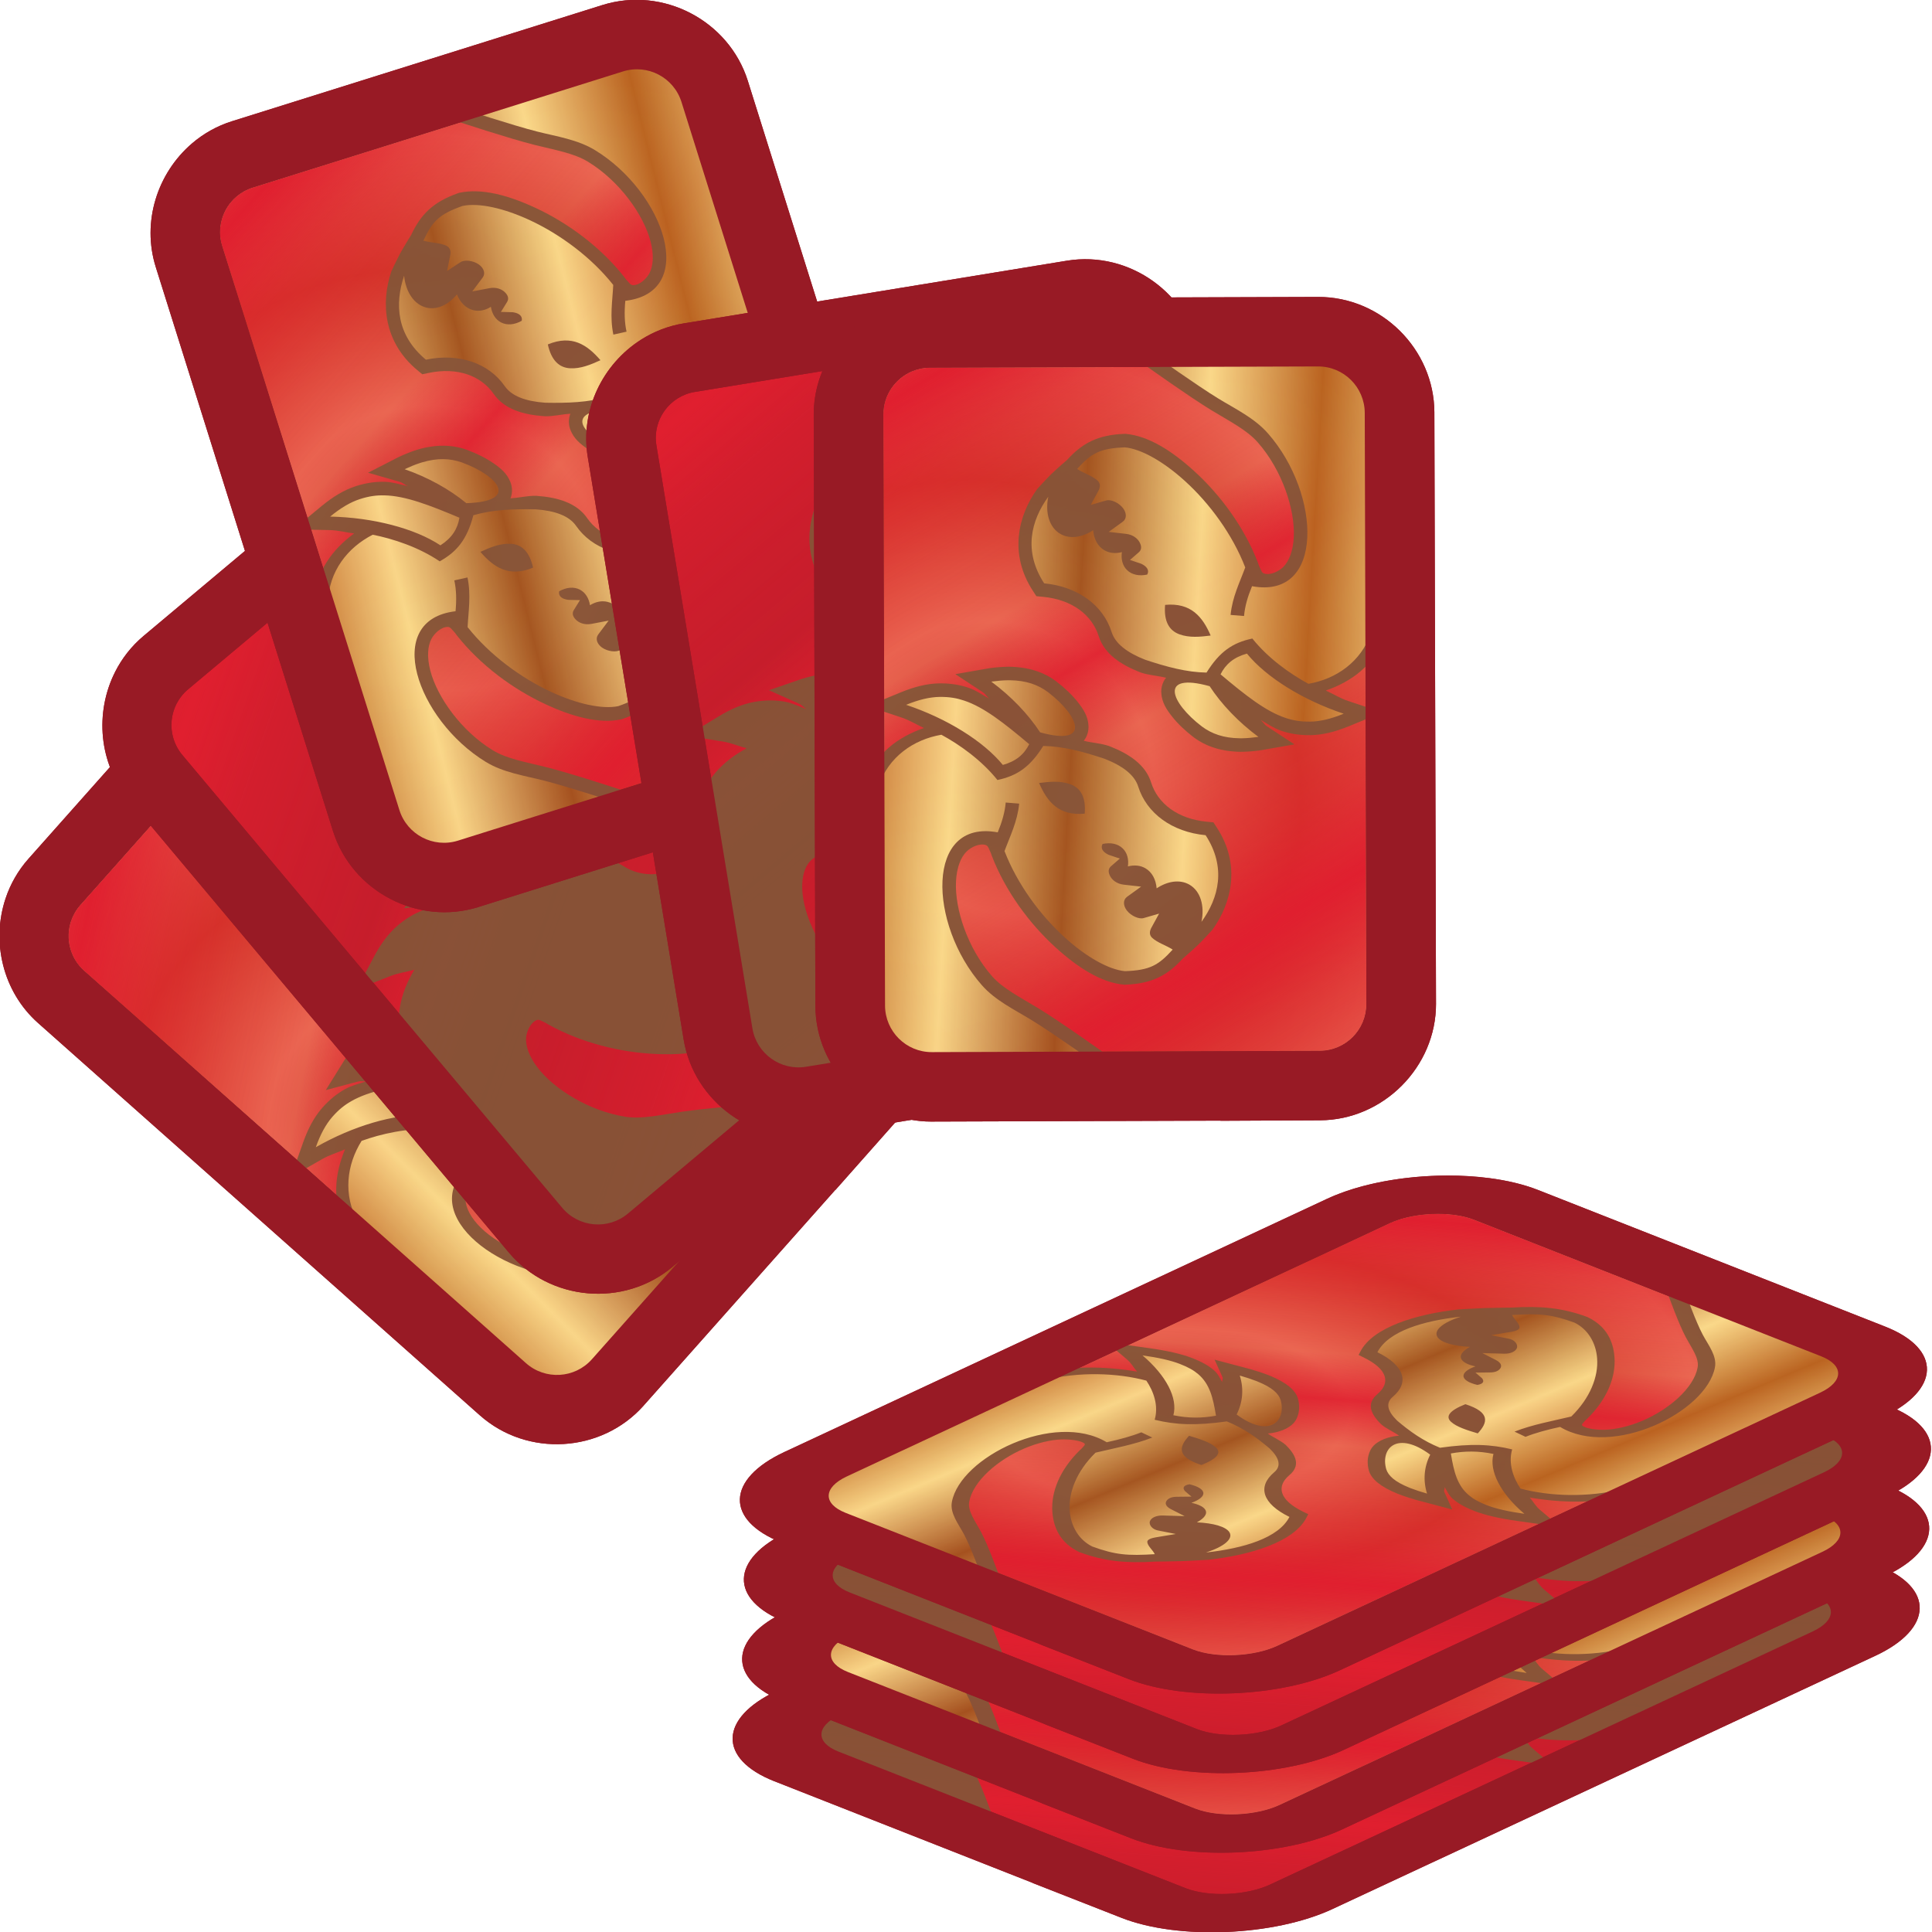 <svg height="500" viewBox="0 0 132.292 132.292" width="500" xmlns="http://www.w3.org/2000/svg" xmlns:xlink="http://www.w3.org/1999/xlink"><linearGradient id="a" gradientTransform="matrix(.311 0 0 .311 -20.191 59.808)" gradientUnits="userSpaceOnUse" spreadMethod="reflect" x1="42.07" x2="90.367" xlink:href="#b" y1="514.018" y2="540.011"/><linearGradient id="b" gradientTransform="matrix(391.593 0 0 -391.593 60.796 7618.49)" gradientUnits="userSpaceOnUse" spreadMethod="pad" x1="0" x2="1" y1="0" y2="0"><stop offset="0" stop-color="#9f571d"/><stop offset=".511" stop-color="#fde791"/><stop offset="1" stop-color="#b7671e"/></linearGradient><linearGradient id="c" gradientUnits="userSpaceOnUse" spreadMethod="reflect" x1="455.958" x2="458.422" y1="52.037" y2="75.932"><stop offset="0" stop-color="#e01f2f"/><stop offset=".25" stop-color="#e01f2f" stop-opacity=".818"/><stop offset=".5" stop-color="#e01f2f" stop-opacity=".711"/><stop offset=".75" stop-color="#e01f2f" stop-opacity=".642"/><stop offset="1" stop-color="#e01f2f" stop-opacity=".95"/></linearGradient><radialGradient id="d" cx="441.027" cy="82.878" gradientTransform="matrix(.441 .783 -.688 .391 311.961 -297.239)" gradientUnits="userSpaceOnUse" r="25.75" spreadMethod="reflect" xlink:href="#b"/><g><g stroke-width="1.085"><g transform="matrix(.265 -.884 .881 .264 -160.818 452.587)"><path d="m456.047 45.793c-3.363-.101-6.668 1.778-8.15 4.982l-18.477 39.9v.002c-1.972 4.269-.086 9.466 4.178 11.461h.004l19.424 9.064-.008.008 6.695 3.111.008.004c4.267 1.983 9.481.069 11.459-4.201v-.002l18.479-39.898.002-.004c1.969-4.265.084-9.465-4.186-11.457l-.004-.002-26.107-12.184c-1.068-.498-2.196-.752-3.316-.785z" fill="#981a25" stroke-linecap="round"/><path d="m461.898 109.639-26.11-12.182c-1.728-.808-2.481-2.872-1.677-4.612l18.475-39.898c.804-1.737 2.863-2.492 4.592-1.685l26.11 12.185c1.731.806 2.481 2.871 1.679 4.608l-18.478 39.898c-.805 1.738-2.862 2.49-4.592 1.686z" fill="url(#d)" stroke-width="10.336"/><path d="m461.898 109.639-26.11-12.182c-1.728-.808-2.481-2.872-1.677-4.612l18.475-39.898c.804-1.737 2.863-2.492 4.592-1.685l26.11 12.185c1.731.806 2.481 2.871 1.679 4.608l-18.478 39.898c-.805 1.738-2.862 2.49-4.592 1.686z" fill="url(#c)" stroke-linecap="round" stroke-width="10.336"/><g opacity=".9"><path d="m473.059 75.139c-.006-.125.027-.375.027-.375.194-2.816-.395-5.746-1.402-8.174-.866-2.086-1.964-3.806-3.396-4.656l-.057-.033-.06-.027c-1.833-.783-3.142-.698-4.67-.059 0 0-1.003.282-1.495.453-.479.166-1.415.557-1.415.557-2.151 1.197-3.957 3.5-3.508 6.727l.066.479.418.248c1.889 1.117 2.729 2.793 2.514 4.412-.181 1.355.551 2.594 1.652 3.756l.018.02.019.018c.482.459 1.035.739 1.529 1.148-.006.003-.013-.001-.019.002-.384.185-.654.54-.783.869-.258.658-.172 1.266-.018 1.926.155.66.427 1.365.797 2.078l.004.006.004.008c.529.983 1.386 1.821 2.706 2.462.477.218.901.373 1.353.515l2.48.677-1.297-2.115c-.109-.202-.11-.408-.209-.613.335.482.643 1.009 1.047 1.395.483.462 1.059.87 1.812 1.213.817.372 1.768.563 2.869.617l2.699.133-1.955-1.863c-.456-.435-.764-.937-1.168-1.406 1.981.213 4.044-.167 5.586-1.76l.033-.033 7.43-13.099c.385-6.758-.288-7.416-3.714-9.522l-12.208-4.944 1.043 1.854s1.88 3.351 2.953 4.98c.869 1.319 1.767 2.449 2.115 3.652.76 2.628.402 5.69-.562 7.52-.482.915-1.085 1.481-1.65 1.682-.425.151-1.134.174-1.497-.174-.134-.128-.082-.365-.091-.55zm-27.039 10.625c.006.125-.027.375-.027.375-.194 2.816.395 5.746 1.402 8.174.866 2.086 1.964 3.806 3.396 4.656l.057.033.06.027c1.833.783 3.142.698 4.67.059 0 0 1.003-.282 1.495-.453.479-.166 1.415-.557 1.415-.557 2.151-1.197 3.957-3.5 3.508-6.727l-.066-.479-.418-.248c-1.889-1.117-2.729-2.793-2.514-4.412.181-1.355-.551-2.594-1.652-3.756l-.018-.02-.019-.018c-.482-.459-1.035-.739-1.529-1.148.006-.003.013.001.019-.002.384-.185.654-.54.783-.869.258-.658.172-1.266.018-1.926-.155-.66-.427-1.365-.797-2.078l-.004-.006-.004-.008c-.529-.983-1.386-1.821-2.706-2.462-.477-.218-.901-.373-1.353-.515l-2.48-.677 1.297 2.115c.109.202.11.408.209.613-.335-.482-.643-1.009-1.047-1.395-.483-.462-1.059-.87-1.812-1.213-.817-.372-1.768-.563-2.869-.617l-2.699-.133 1.955 1.863c.456.435.764.937 1.168 1.406-1.981-.213-4.044.167-5.586 1.76l-.033.033-7.43 13.099c-.385 6.758.288 7.416 3.714 9.522l12.208 4.944-1.043-1.854s-1.88-3.351-2.953-4.98c-.869-1.319-1.767-2.449-2.115-3.652-.76-2.628-.402-5.69.562-7.52.482-.915 1.085-1.481 1.65-1.682.425-.151 1.134-.174 1.497.174.134.128.082.365.091.55z" fill="#815737" opacity="1" stroke-width="1.085"/><path d="m467.642 86.537c-.875-1.622-1.456-3.36-1.685-4.963-3-2.574-3.137-.131-1.789 2.468.438.814 1.094 1.47 2.178 1.997.047.023.094.045.143.067l0.0 0v0c.341.155.728.297 1.153.43zm6.453 1.13c-2.302-2.195-4.052-4.89-4.609-7.11-1.009-.171-1.763.041-2.423.564 1.022 2.218 1.87 3.917 2.995 4.992.416.398.872.724 1.535 1.026.663.302 1.489.477 2.502.527zm-1.429-30.131s1.898 3.373 2.918 4.921c.829 1.258 1.817 2.461 2.24 3.925 1.675 5.787-1.42 13.001-5.874 9.792-.604.553-1.117 1.132-1.474 1.758l-.87-.499c.692-1.173 1.652-1.912 2.477-2.738.181-2.626-.378-5.432-1.328-7.72-.816-1.966-1.921-3.548-2.981-4.177-1.717-.734-2.441-.66-3.886-.055.304.496.813.942 1.015 1.458.113.318-.082.545-.271.687l-.963.709 1.184.189c.347.055.772.542.885 1.05.093.456-.075.833-.445.907l-1.265.241 1.098.677c.459.283.644.696.653 1.034.009.337-.116.541-.368.614l-.835.239.628.603c.29.345.378.7.071.927-.585-.134-1.042-.464-1.219-.951-.16-.438-.063-.924.224-1.363-.466-.086-.861-.31-1.114-.672-.332-.474-.356-1.095-.128-1.714-.968.144-1.849-.117-2.315-.783-.549-.786-.369-1.918.356-2.892-1.921 1.069-3.395 2.881-3.001 5.71 2.168 1.282 3.272 3.353 2.998 5.41-.119.891.384 1.876 1.386 2.934 1.222 1.165 2.397 2.158 3.714 2.802l-0.0 0c1.543-1 2.689-1.189 4.148-.847.446 1.847 1.425 3.575 2.342 4.823 2.014.558 4.232.183 5.819-1.457l11.075-13.86-3.388-9.294zm-7.144 17.15c1.817.654 2.144 1.995 2.097 3.507-.747-.241-1.508-.51-2.065-1.076-.558-.566-.65-1.356-.032-2.431zm-14.085-.32c.875 1.622 1.456 3.36 1.685 4.963 3 2.574 3.137.131 1.789-2.468-.438-.814-1.094-1.47-2.178-1.997-.047-.023-.094-.045-.143-.067l-0-0v-0c-.341-.155-.728-.297-1.153-.43zm-6.453-1.13c2.302 2.195 4.052 4.89 4.609 7.11 1.009.171 1.763-.041 2.423-.564-1.022-2.218-1.87-3.917-2.995-4.992-.416-.398-.872-.724-1.535-1.026-.663-.302-1.489-.477-2.502-.527zm1.429 30.131s-1.898-3.373-2.918-4.921c-.829-1.258-1.817-2.461-2.24-3.925-1.675-5.787 1.42-13.001 5.874-9.792.604-.553 1.117-1.132 1.474-1.758l.87.499c-.692 1.173-1.652 1.912-2.477 2.738-.181 2.626.378 5.432 1.328 7.72.816 1.966 1.921 3.548 2.981 4.177 1.717.734 2.441.66 3.886.055-.304-.496-.813-.942-1.015-1.458-.113-.318.082-.545.271-.687l.963-.709-1.184-.189c-.347-.055-.772-.542-.885-1.05-.093-.456.075-.833.445-.907l1.265-.241-1.098-.677c-.459-.283-.644-.696-.653-1.034-.009-.337.116-.541.368-.614l.835-.239-.628-.603c-.29-.345-.378-.7-.071-.927.585.134 1.042.464 1.219.951.16.438.063.924-.224 1.363.466.086.861.31 1.114.672.332.474.356 1.095.128 1.714.968-.144 1.849.117 2.315.783.549.786.369 1.918-.356 2.892 1.921-1.069 3.395-2.881 3.001-5.71-2.168-1.282-3.272-3.353-2.998-5.41.119-.891-.384-1.876-1.386-2.934-1.222-1.165-2.397-2.158-3.714-2.802l0-0c-1.543 1-2.689 1.189-4.148.847-.446-1.847-1.425-3.575-2.342-4.823-2.014-.558-4.232-.183-5.819 1.457l-11.075 13.86 3.388 9.294zm7.144-17.15c-1.817-.654-2.144-1.995-2.097-3.507.747.241 1.508.51 2.065 1.076.558.566.65 1.356.032 2.431z" fill="url(#a)" opacity="1" stroke-width="10.336"/></g><path d="m456.047 45.793c-3.363-.101-6.667 1.778-8.15 4.982l-18.477 39.9v.002c-1.972 4.269-.086 9.466 4.178 11.461h.004l19.424 9.064-.008.008 6.696 3.111.008.004c4.267 1.983 9.481.069 11.459-4.201v-.002l18.479-39.898.002-.004c1.969-4.265.084-9.465-4.186-11.457l-.004-.002-26.108-12.183c-1.068-.498-2.196-.752-3.316-.785zm-.202 5.148c.449.016.902.12 1.334.321l26.11 12.185c1.731.806 2.481 2.871 1.679 4.608l-18.478 39.898c-.805 1.738-2.862 2.49-4.591 1.687l-26.11-12.182c-1.728-.808-2.481-2.873-1.677-4.613l18.475-39.898c.603-1.303 1.912-2.053 3.258-2.006z" fill="#981a25" stroke-linecap="round"/></g><g transform="matrix(.391 -.836 .833 .39 -208.581 409.411)"><path d="m456.047 45.793c-3.363-.101-6.668 1.778-8.15 4.982l-18.477 39.9v.002c-1.972 4.269-.086 9.466 4.178 11.461h.004l19.424 9.064-.008.008 6.695 3.111.008.004c4.267 1.983 9.481.069 11.459-4.201v-.002l18.479-39.898.002-.004c1.969-4.265.084-9.465-4.186-11.457l-.004-.002-26.107-12.184c-1.068-.498-2.196-.752-3.316-.785z" fill="#981a25" stroke-linecap="round"/><path d="m461.898 109.639-26.11-12.182c-1.728-.808-2.481-2.872-1.677-4.612l18.475-39.898c.804-1.737 2.863-2.492 4.592-1.685l26.11 12.185c1.731.806 2.481 2.871 1.679 4.608l-18.478 39.898c-.805 1.738-2.862 2.49-4.592 1.686z" fill="url(#d)" stroke-width="10.336"/><path d="m461.898 109.639-26.11-12.182c-1.728-.808-2.481-2.872-1.677-4.612l18.475-39.898c.804-1.737 2.863-2.492 4.592-1.685l26.11 12.185c1.731.806 2.481 2.871 1.679 4.608l-18.478 39.898c-.805 1.738-2.862 2.49-4.592 1.686z" fill="url(#c)" stroke-linecap="round" stroke-width="10.336"/><g opacity=".9"><path d="m473.059 75.139c-.006-.125.027-.375.027-.375.194-2.816-.395-5.746-1.402-8.174-.866-2.086-1.964-3.806-3.396-4.656l-.057-.033-.06-.027c-1.833-.783-3.142-.698-4.67-.059 0 0-1.003.282-1.495.453-.479.166-1.415.557-1.415.557-2.151 1.197-3.957 3.5-3.508 6.727l.066.479.418.248c1.889 1.117 2.729 2.793 2.514 4.412-.181 1.355.551 2.594 1.652 3.756l.018.02.019.018c.482.459 1.035.739 1.529 1.148-.006.003-.013-.001-.019.002-.384.185-.654.54-.783.869-.258.658-.172 1.266-.018 1.926.155.66.427 1.365.797 2.078l.004.006.004.008c.529.983 1.386 1.821 2.706 2.462.477.218.901.373 1.353.515l2.48.677-1.297-2.115c-.109-.202-.11-.408-.209-.613.335.482.643 1.009 1.047 1.395.483.462 1.059.87 1.812 1.213.817.372 1.768.563 2.869.617l2.699.133-1.955-1.863c-.456-.435-.764-.937-1.168-1.406 1.981.213 4.044-.167 5.586-1.76l.033-.033 7.43-13.099c.385-6.758-.288-7.416-3.714-9.522l-12.208-4.944 1.043 1.854s1.88 3.351 2.953 4.98c.869 1.319 1.767 2.449 2.115 3.652.76 2.628.402 5.69-.562 7.52-.482.915-1.085 1.481-1.65 1.682-.425.151-1.134.174-1.497-.174-.134-.128-.082-.365-.091-.55zm-27.039 10.625c.006.125-.027.375-.027.375-.194 2.816.395 5.746 1.402 8.174.866 2.086 1.964 3.806 3.396 4.656l.057.033.06.027c1.833.783 3.142.698 4.67.059 0 0 1.003-.282 1.495-.453.479-.166 1.415-.557 1.415-.557 2.151-1.197 3.957-3.5 3.508-6.727l-.066-.479-.418-.248c-1.889-1.117-2.729-2.793-2.514-4.412.181-1.355-.551-2.594-1.652-3.756l-.018-.02-.019-.018c-.482-.459-1.035-.739-1.529-1.148.006-.003.013.001.019-.002.384-.185.654-.54.783-.869.258-.658.172-1.266.018-1.926-.155-.66-.427-1.365-.797-2.078l-.004-.006-.004-.008c-.529-.983-1.386-1.821-2.706-2.462-.477-.218-.901-.373-1.353-.515l-2.48-.677 1.297 2.115c.109.202.11.408.209.613-.335-.482-.643-1.009-1.047-1.395-.483-.462-1.059-.87-1.812-1.213-.817-.372-1.768-.563-2.869-.617l-2.699-.133 1.955 1.863c.456.435.764.937 1.168 1.406-1.981-.213-4.044.167-5.586 1.76l-.033.033-7.43 13.099c-.385 6.758.288 7.416 3.714 9.522l12.208 4.944-1.043-1.854s-1.88-3.351-2.953-4.98c-.869-1.319-1.767-2.449-2.115-3.652-.76-2.628-.402-5.69.562-7.52.482-.915 1.085-1.481 1.65-1.682.425-.151 1.134-.174 1.497.174.134.128.082.365.091.55z" fill="#815737" opacity="1" stroke-width="1.085"/><path d="m467.642 86.537c-.875-1.622-1.456-3.36-1.685-4.963-3-2.574-3.137-.131-1.789 2.468.438.814 1.094 1.47 2.178 1.997.047.023.094.045.143.067l0.0 0v0c.341.155.728.297 1.153.43zm6.453 1.13c-2.302-2.195-4.052-4.89-4.609-7.11-1.009-.171-1.763.041-2.423.564 1.022 2.218 1.87 3.917 2.995 4.992.416.398.872.724 1.535 1.026.663.302 1.489.477 2.502.527zm-1.429-30.131s1.898 3.373 2.918 4.921c.829 1.258 1.817 2.461 2.24 3.925 1.675 5.787-1.42 13.001-5.874 9.792-.604.553-1.117 1.132-1.474 1.758l-.87-.499c.692-1.173 1.652-1.912 2.477-2.738.181-2.626-.378-5.432-1.328-7.72-.816-1.966-1.921-3.548-2.981-4.177-1.717-.734-2.441-.66-3.886-.055.304.496.813.942 1.015 1.458.113.318-.082.545-.271.687l-.963.709 1.184.189c.347.055.772.542.885 1.05.093.456-.075.833-.445.907l-1.265.241 1.098.677c.459.283.644.696.653 1.034.009.337-.116.541-.368.614l-.835.239.628.603c.29.345.378.7.071.927-.585-.134-1.042-.464-1.219-.951-.16-.438-.063-.924.224-1.363-.466-.086-.861-.31-1.114-.672-.332-.474-.356-1.095-.128-1.714-.968.144-1.849-.117-2.315-.783-.549-.786-.369-1.918.356-2.892-1.921 1.069-3.395 2.881-3.001 5.71 2.168 1.282 3.272 3.353 2.998 5.41-.119.891.384 1.876 1.386 2.934 1.222 1.165 2.397 2.158 3.714 2.802l-0.0 0c1.543-1 2.689-1.189 4.148-.847.446 1.847 1.425 3.575 2.342 4.823 2.014.558 4.232.183 5.819-1.457l11.075-13.86-3.388-9.294zm-7.144 17.15c1.817.654 2.144 1.995 2.097 3.507-.747-.241-1.508-.51-2.065-1.076-.558-.566-.65-1.356-.032-2.431zm-14.085-.32c.875 1.622 1.456 3.36 1.685 4.963 3 2.574 3.137.131 1.789-2.468-.438-.814-1.094-1.47-2.178-1.997-.047-.023-.094-.045-.143-.067l-0-0v-0c-.341-.155-.728-.297-1.153-.43zm-6.453-1.13c2.302 2.195 4.052 4.89 4.609 7.11 1.009.171 1.763-.041 2.423-.564-1.022-2.218-1.87-3.917-2.995-4.992-.416-.398-.872-.724-1.535-1.026-.663-.302-1.489-.477-2.502-.527zm1.429 30.131s-1.898-3.373-2.918-4.921c-.829-1.258-1.817-2.461-2.24-3.925-1.675-5.787 1.42-13.001 5.874-9.792.604-.553 1.117-1.132 1.474-1.758l.87.499c-.692 1.173-1.652 1.912-2.477 2.738-.181 2.626.378 5.432 1.328 7.72.816 1.966 1.921 3.548 2.981 4.177 1.717.734 2.441.66 3.886.055-.304-.496-.813-.942-1.015-1.458-.113-.318.082-.545.271-.687l.963-.709-1.184-.189c-.347-.055-.772-.542-.885-1.05-.093-.456.075-.833.445-.907l1.265-.241-1.098-.677c-.459-.283-.644-.696-.653-1.034-.009-.337.116-.541.368-.614l.835-.239-.628-.603c-.29-.345-.378-.7-.071-.927.585.134 1.042.464 1.219.951.16.438.063.924-.224 1.363.466.086.861.31 1.114.672.332.474.356 1.095.128 1.714.968-.144 1.849.117 2.315.783.549.786.369 1.918-.356 2.892 1.921-1.069 3.395-2.881 3.001-5.71-2.168-1.282-3.272-3.353-2.998-5.41.119-.891-.384-1.876-1.386-2.934-1.222-1.165-2.397-2.158-3.714-2.802l0-0c-1.543 1-2.689 1.189-4.148.847-.446-1.847-1.425-3.575-2.342-4.823-2.014-.558-4.232-.183-5.819 1.457l-11.075 13.86 3.388 9.294zm7.144-17.15c-1.817-.654-2.144-1.995-2.097-3.507.747.241 1.508.51 2.065 1.076.558.566.65 1.356.032 2.431z" fill="url(#a)" opacity="1" stroke-width="10.336"/></g><path d="m456.047 45.793c-3.363-.101-6.667 1.778-8.15 4.982l-18.477 39.9v.002c-1.972 4.269-.086 9.466 4.178 11.461h.004l19.424 9.064-.008.008 6.696 3.111.008.004c4.267 1.983 9.481.069 11.459-4.201v-.002l18.479-39.898.002-.004c1.969-4.265.084-9.465-4.186-11.457l-.004-.002-26.108-12.183c-1.068-.498-2.196-.752-3.316-.785zm-.202 5.148c.449.016.902.12 1.334.321l26.11 12.185c1.731.806 2.481 2.871 1.679 4.608l-18.478 39.898c-.805 1.738-2.862 2.49-4.591 1.687l-26.11-12.182c-1.728-.808-2.481-2.873-1.677-4.613l18.475-39.898c.603-1.303 1.912-2.053 3.258-2.006z" fill="#981a25" stroke-linecap="round"/></g><g transform="matrix(.682 -.622 .62 .68 -326.28 262.353)"><path d="m456.047 45.793c-3.363-.101-6.668 1.778-8.15 4.982l-18.477 39.9v.002c-1.972 4.269-.086 9.466 4.178 11.461h.004l19.424 9.064-.008.008 6.695 3.111.008.004c4.267 1.983 9.481.069 11.459-4.201v-.002l18.479-39.898.002-.004c1.969-4.265.084-9.465-4.186-11.457l-.004-.002-26.107-12.184c-1.068-.498-2.196-.752-3.316-.785z" fill="#981a25" stroke-linecap="round"/><path d="m461.898 109.639-26.11-12.182c-1.728-.808-2.481-2.872-1.677-4.612l18.475-39.898c.804-1.737 2.863-2.492 4.592-1.685l26.11 12.185c1.731.806 2.481 2.871 1.679 4.608l-18.478 39.898c-.805 1.738-2.862 2.49-4.592 1.686z" fill="url(#d)" stroke-width="10.336"/><path d="m461.898 109.639-26.11-12.182c-1.728-.808-2.481-2.872-1.677-4.612l18.475-39.898c.804-1.737 2.863-2.492 4.592-1.685l26.11 12.185c1.731.806 2.481 2.871 1.679 4.608l-18.478 39.898c-.805 1.738-2.862 2.49-4.592 1.686z" fill="url(#c)" stroke-linecap="round" stroke-width="10.336"/><g opacity=".9"><path d="m473.059 75.139c-.006-.125.027-.375.027-.375.194-2.816-.395-5.746-1.402-8.174-.866-2.086-1.964-3.806-3.396-4.656l-.057-.033-.06-.027c-1.833-.783-3.142-.698-4.67-.059 0 0-1.003.282-1.495.453-.479.166-1.415.557-1.415.557-2.151 1.197-3.957 3.5-3.508 6.727l.066.479.418.248c1.889 1.117 2.729 2.793 2.514 4.412-.181 1.355.551 2.594 1.652 3.756l.018.02.019.018c.482.459 1.035.739 1.529 1.148-.006.003-.013-.001-.019.002-.384.185-.654.54-.783.869-.258.658-.172 1.266-.018 1.926.155.66.427 1.365.797 2.078l.004.006.004.008c.529.983 1.386 1.821 2.706 2.462.477.218.901.373 1.353.515l2.48.677-1.297-2.115c-.109-.202-.11-.408-.209-.613.335.482.643 1.009 1.047 1.395.483.462 1.059.87 1.812 1.213.817.372 1.768.563 2.869.617l2.699.133-1.955-1.863c-.456-.435-.764-.937-1.168-1.406 1.981.213 4.044-.167 5.586-1.76l.033-.033 7.43-13.099c.385-6.758-.288-7.416-3.714-9.522l-12.208-4.944 1.043 1.854s1.88 3.351 2.953 4.98c.869 1.319 1.767 2.449 2.115 3.652.76 2.628.402 5.69-.562 7.52-.482.915-1.085 1.481-1.65 1.682-.425.151-1.134.174-1.497-.174-.134-.128-.082-.365-.091-.55zm-27.039 10.625c.006.125-.027.375-.027.375-.194 2.816.395 5.746 1.402 8.174.866 2.086 1.964 3.806 3.396 4.656l.057.033.06.027c1.833.783 3.142.698 4.67.059 0 0 1.003-.282 1.495-.453.479-.166 1.415-.557 1.415-.557 2.151-1.197 3.957-3.5 3.508-6.727l-.066-.479-.418-.248c-1.889-1.117-2.729-2.793-2.514-4.412.181-1.355-.551-2.594-1.652-3.756l-.018-.02-.019-.018c-.482-.459-1.035-.739-1.529-1.148.006-.003.013.001.019-.002.384-.185.654-.54.783-.869.258-.658.172-1.266.018-1.926-.155-.66-.427-1.365-.797-2.078l-.004-.006-.004-.008c-.529-.983-1.386-1.821-2.706-2.462-.477-.218-.901-.373-1.353-.515l-2.48-.677 1.297 2.115c.109.202.11.408.209.613-.335-.482-.643-1.009-1.047-1.395-.483-.462-1.059-.87-1.812-1.213-.817-.372-1.768-.563-2.869-.617l-2.699-.133 1.955 1.863c.456.435.764.937 1.168 1.406-1.981-.213-4.044.167-5.586 1.76l-.033.033-7.43 13.099c-.385 6.758.288 7.416 3.714 9.522l12.208 4.944-1.043-1.854s-1.88-3.351-2.953-4.98c-.869-1.319-1.767-2.449-2.115-3.652-.76-2.628-.402-5.69.562-7.52.482-.915 1.085-1.481 1.65-1.682.425-.151 1.134-.174 1.497.174.134.128.082.365.091.55z" fill="#815737" opacity="1" stroke-width="1.085"/><path d="m467.642 86.537c-.875-1.622-1.456-3.36-1.685-4.963-3-2.574-3.137-.131-1.789 2.468.438.814 1.094 1.47 2.178 1.997.047.023.094.045.143.067l0.0 0v0c.341.155.728.297 1.153.43zm6.453 1.13c-2.302-2.195-4.052-4.89-4.609-7.11-1.009-.171-1.763.041-2.423.564 1.022 2.218 1.87 3.917 2.995 4.992.416.398.872.724 1.535 1.026.663.302 1.489.477 2.502.527zm-1.429-30.131s1.898 3.373 2.918 4.921c.829 1.258 1.817 2.461 2.24 3.925 1.675 5.787-1.42 13.001-5.874 9.792-.604.553-1.117 1.132-1.474 1.758l-.87-.499c.692-1.173 1.652-1.912 2.477-2.738.181-2.626-.378-5.432-1.328-7.72-.816-1.966-1.921-3.548-2.981-4.177-1.717-.734-2.441-.66-3.886-.055.304.496.813.942 1.015 1.458.113.318-.082.545-.271.687l-.963.709 1.184.189c.347.055.772.542.885 1.05.093.456-.075.833-.445.907l-1.265.241 1.098.677c.459.283.644.696.653 1.034.009.337-.116.541-.368.614l-.835.239.628.603c.29.345.378.7.071.927-.585-.134-1.042-.464-1.219-.951-.16-.438-.063-.924.224-1.363-.466-.086-.861-.31-1.114-.672-.332-.474-.356-1.095-.128-1.714-.968.144-1.849-.117-2.315-.783-.549-.786-.369-1.918.356-2.892-1.921 1.069-3.395 2.881-3.001 5.71 2.168 1.282 3.272 3.353 2.998 5.41-.119.891.384 1.876 1.386 2.934 1.222 1.165 2.397 2.158 3.714 2.802l-0.0 0c1.543-1 2.689-1.189 4.148-.847.446 1.847 1.425 3.575 2.342 4.823 2.014.558 4.232.183 5.819-1.457l11.075-13.86-3.388-9.294zm-7.144 17.15c1.817.654 2.144 1.995 2.097 3.507-.747-.241-1.508-.51-2.065-1.076-.558-.566-.65-1.356-.032-2.431zm-14.085-.32c.875 1.622 1.456 3.36 1.685 4.963 3 2.574 3.137.131 1.789-2.468-.438-.814-1.094-1.47-2.178-1.997-.047-.023-.094-.045-.143-.067l-0-0v-0c-.341-.155-.728-.297-1.153-.43zm-6.453-1.13c2.302 2.195 4.052 4.89 4.609 7.11 1.009.171 1.763-.041 2.423-.564-1.022-2.218-1.87-3.917-2.995-4.992-.416-.398-.872-.724-1.535-1.026-.663-.302-1.489-.477-2.502-.527zm1.429 30.131s-1.898-3.373-2.918-4.921c-.829-1.258-1.817-2.461-2.24-3.925-1.675-5.787 1.42-13.001 5.874-9.792.604-.553 1.117-1.132 1.474-1.758l.87.499c-.692 1.173-1.652 1.912-2.477 2.738-.181 2.626.378 5.432 1.328 7.72.816 1.966 1.921 3.548 2.981 4.177 1.717.734 2.441.66 3.886.055-.304-.496-.813-.942-1.015-1.458-.113-.318.082-.545.271-.687l.963-.709-1.184-.189c-.347-.055-.772-.542-.885-1.05-.093-.456.075-.833.445-.907l1.265-.241-1.098-.677c-.459-.283-.644-.696-.653-1.034-.009-.337.116-.541.368-.614l.835-.239-.628-.603c-.29-.345-.378-.7-.071-.927.585.134 1.042.464 1.219.951.16.438.063.924-.224 1.363.466.086.861.31 1.114.672.332.474.356 1.095.128 1.714.968-.144 1.849.117 2.315.783.549.786.369 1.918-.356 2.892 1.921-1.069 3.395-2.881 3.001-5.71-2.168-1.282-3.272-3.353-2.998-5.41.119-.891-.384-1.876-1.386-2.934-1.222-1.165-2.397-2.158-3.714-2.802l0-0c-1.543 1-2.689 1.189-4.148.847-.446-1.847-1.425-3.575-2.342-4.823-2.014-.558-4.232-.183-5.819 1.457l-11.075 13.86 3.388 9.294zm7.144-17.15c-1.817-.654-2.144-1.995-2.097-3.507.747.241 1.508.51 2.065 1.076.558.566.65 1.356.032 2.431z" fill="url(#a)" opacity="1" stroke-width="10.336"/></g><path d="m456.047 45.793c-3.363-.101-6.667 1.778-8.15 4.982l-18.477 39.9v.002c-1.972 4.269-.086 9.466 4.178 11.461h.004l19.424 9.064-.008.008 6.696 3.111.008.004c4.267 1.983 9.481.069 11.459-4.201v-.002l18.479-39.898.002-.004c1.969-4.265.084-9.465-4.186-11.457l-.004-.002-26.108-12.183c-1.068-.498-2.196-.752-3.316-.785zm-.202 5.148c.449.016.902.12 1.334.321l26.11 12.185c1.731.806 2.481 2.871 1.679 4.608l-18.478 39.898c-.805 1.738-2.862 2.49-4.591 1.687l-26.11-12.182c-1.728-.808-2.481-2.873-1.677-4.613l18.475-39.898c.603-1.303 1.912-2.053 3.258-2.006z" fill="#981a25" stroke-linecap="round"/></g><g transform="matrix(.763 -.519 .518 .76 -327.802 225.153)"><path d="m456.047 45.793c-3.363-.101-6.668 1.778-8.15 4.982l-18.477 39.9v.002c-1.972 4.269-.086 9.466 4.178 11.461h.004l19.424 9.064-.008.008 6.695 3.111.008.004c4.267 1.983 9.481.069 11.459-4.201v-.002l18.479-39.898.002-.004c1.969-4.265.084-9.465-4.186-11.457l-.004-.002-26.107-12.184c-1.068-.498-2.196-.752-3.316-.785z" fill="#981a25" stroke-linecap="round"/><path d="m461.898 109.639-26.11-12.182c-1.728-.808-2.481-2.872-1.677-4.612l18.475-39.898c.804-1.737 2.863-2.492 4.592-1.685l26.11 12.185c1.731.806 2.481 2.871 1.679 4.608l-18.478 39.898c-.805 1.738-2.862 2.49-4.592 1.686z" fill="url(#d)" stroke-width="10.336"/><path d="m461.898 109.639-26.11-12.182c-1.728-.808-2.481-2.872-1.677-4.612l18.475-39.898c.804-1.737 2.863-2.492 4.592-1.685l26.11 12.185c1.731.806 2.481 2.871 1.679 4.608l-18.478 39.898c-.805 1.738-2.862 2.49-4.592 1.686z" fill="url(#c)" stroke-linecap="round" stroke-width="10.336"/><g opacity=".9"><path d="m473.059 75.139c-.006-.125.027-.375.027-.375.194-2.816-.395-5.746-1.402-8.174-.866-2.086-1.964-3.806-3.396-4.656l-.057-.033-.06-.027c-1.833-.783-3.142-.698-4.67-.059 0 0-1.003.282-1.495.453-.479.166-1.415.557-1.415.557-2.151 1.197-3.957 3.5-3.508 6.727l.066.479.418.248c1.889 1.117 2.729 2.793 2.514 4.412-.181 1.355.551 2.594 1.652 3.756l.018.02.019.018c.482.459 1.035.739 1.529 1.148-.006.003-.013-.001-.019.002-.384.185-.654.54-.783.869-.258.658-.172 1.266-.018 1.926.155.66.427 1.365.797 2.078l.004.006.004.008c.529.983 1.386 1.821 2.706 2.462.477.218.901.373 1.353.515l2.48.677-1.297-2.115c-.109-.202-.11-.408-.209-.613.335.482.643 1.009 1.047 1.395.483.462 1.059.87 1.812 1.213.817.372 1.768.563 2.869.617l2.699.133-1.955-1.863c-.456-.435-.764-.937-1.168-1.406 1.981.213 4.044-.167 5.586-1.76l.033-.033 7.43-13.099c.385-6.758-.288-7.416-3.714-9.522l-12.208-4.944 1.043 1.854s1.88 3.351 2.953 4.98c.869 1.319 1.767 2.449 2.115 3.652.76 2.628.402 5.69-.562 7.52-.482.915-1.085 1.481-1.65 1.682-.425.151-1.134.174-1.497-.174-.134-.128-.082-.365-.091-.55zm-27.039 10.625c.006.125-.027.375-.027.375-.194 2.816.395 5.746 1.402 8.174.866 2.086 1.964 3.806 3.396 4.656l.057.033.06.027c1.833.783 3.142.698 4.67.059 0 0 1.003-.282 1.495-.453.479-.166 1.415-.557 1.415-.557 2.151-1.197 3.957-3.5 3.508-6.727l-.066-.479-.418-.248c-1.889-1.117-2.729-2.793-2.514-4.412.181-1.355-.551-2.594-1.652-3.756l-.018-.02-.019-.018c-.482-.459-1.035-.739-1.529-1.148.006-.003.013.001.019-.002.384-.185.654-.54.783-.869.258-.658.172-1.266.018-1.926-.155-.66-.427-1.365-.797-2.078l-.004-.006-.004-.008c-.529-.983-1.386-1.821-2.706-2.462-.477-.218-.901-.373-1.353-.515l-2.48-.677 1.297 2.115c.109.202.11.408.209.613-.335-.482-.643-1.009-1.047-1.395-.483-.462-1.059-.87-1.812-1.213-.817-.372-1.768-.563-2.869-.617l-2.699-.133 1.955 1.863c.456.435.764.937 1.168 1.406-1.981-.213-4.044.167-5.586 1.76l-.033.033-7.43 13.099c-.385 6.758.288 7.416 3.714 9.522l12.208 4.944-1.043-1.854s-1.88-3.351-2.953-4.98c-.869-1.319-1.767-2.449-2.115-3.652-.76-2.628-.402-5.69.562-7.52.482-.915 1.085-1.481 1.65-1.682.425-.151 1.134-.174 1.497.174.134.128.082.365.091.55z" fill="#815737" opacity="1" stroke-width="1.085"/><path d="m467.642 86.537c-.875-1.622-1.456-3.36-1.685-4.963-3-2.574-3.137-.131-1.789 2.468.438.814 1.094 1.47 2.178 1.997.047.023.094.045.143.067l0.0 0v0c.341.155.728.297 1.153.43zm6.453 1.13c-2.302-2.195-4.052-4.89-4.609-7.11-1.009-.171-1.763.041-2.423.564 1.022 2.218 1.87 3.917 2.995 4.992.416.398.872.724 1.535 1.026.663.302 1.489.477 2.502.527zm-1.429-30.131s1.898 3.373 2.918 4.921c.829 1.258 1.817 2.461 2.24 3.925 1.675 5.787-1.42 13.001-5.874 9.792-.604.553-1.117 1.132-1.474 1.758l-.87-.499c.692-1.173 1.652-1.912 2.477-2.738.181-2.626-.378-5.432-1.328-7.72-.816-1.966-1.921-3.548-2.981-4.177-1.717-.734-2.441-.66-3.886-.055.304.496.813.942 1.015 1.458.113.318-.082.545-.271.687l-.963.709 1.184.189c.347.055.772.542.885 1.05.093.456-.075.833-.445.907l-1.265.241 1.098.677c.459.283.644.696.653 1.034.009.337-.116.541-.368.614l-.835.239.628.603c.29.345.378.7.071.927-.585-.134-1.042-.464-1.219-.951-.16-.438-.063-.924.224-1.363-.466-.086-.861-.31-1.114-.672-.332-.474-.356-1.095-.128-1.714-.968.144-1.849-.117-2.315-.783-.549-.786-.369-1.918.356-2.892-1.921 1.069-3.395 2.881-3.001 5.71 2.168 1.282 3.272 3.353 2.998 5.41-.119.891.384 1.876 1.386 2.934 1.222 1.165 2.397 2.158 3.714 2.802l-0.0 0c1.543-1 2.689-1.189 4.148-.847.446 1.847 1.425 3.575 2.342 4.823 2.014.558 4.232.183 5.819-1.457l11.075-13.86-3.388-9.294zm-7.144 17.15c1.817.654 2.144 1.995 2.097 3.507-.747-.241-1.508-.51-2.065-1.076-.558-.566-.65-1.356-.032-2.431zm-14.085-.32c.875 1.622 1.456 3.36 1.685 4.963 3 2.574 3.137.131 1.789-2.468-.438-.814-1.094-1.47-2.178-1.997-.047-.023-.094-.045-.143-.067l-0-0v-0c-.341-.155-.728-.297-1.153-.43zm-6.453-1.13c2.302 2.195 4.052 4.89 4.609 7.11 1.009.171 1.763-.041 2.423-.564-1.022-2.218-1.87-3.917-2.995-4.992-.416-.398-.872-.724-1.535-1.026-.663-.302-1.489-.477-2.502-.527zm1.429 30.131s-1.898-3.373-2.918-4.921c-.829-1.258-1.817-2.461-2.24-3.925-1.675-5.787 1.42-13.001 5.874-9.792.604-.553 1.117-1.132 1.474-1.758l.87.499c-.692 1.173-1.652 1.912-2.477 2.738-.181 2.626.378 5.432 1.328 7.72.816 1.966 1.921 3.548 2.981 4.177 1.717.734 2.441.66 3.886.055-.304-.496-.813-.942-1.015-1.458-.113-.318.082-.545.271-.687l.963-.709-1.184-.189c-.347-.055-.772-.542-.885-1.05-.093-.456.075-.833.445-.907l1.265-.241-1.098-.677c-.459-.283-.644-.696-.653-1.034-.009-.337.116-.541.368-.614l.835-.239-.628-.603c-.29-.345-.378-.7-.071-.927.585.134 1.042.464 1.219.951.16.438.063.924-.224 1.363.466.086.861.31 1.114.672.332.474.356 1.095.128 1.714.968-.144 1.849.117 2.315.783.549.786.369 1.918-.356 2.892 1.921-1.069 3.395-2.881 3.001-5.71-2.168-1.282-3.272-3.353-2.998-5.41.119-.891-.384-1.876-1.386-2.934-1.222-1.165-2.397-2.158-3.714-2.802l0-0c-1.543 1-2.689 1.189-4.148.847-.446-1.847-1.425-3.575-2.342-4.823-2.014-.558-4.232-.183-5.819 1.457l-11.075 13.86 3.388 9.294zm7.144-17.15c-1.817-.654-2.144-1.995-2.097-3.507.747.241 1.508.51 2.065 1.076.558.566.65 1.356.032 2.431z" fill="url(#a)" opacity="1" stroke-width="10.336"/></g><path d="m456.047 45.793c-3.363-.101-6.667 1.778-8.15 4.982l-18.477 39.9v.002c-1.972 4.269-.086 9.466 4.178 11.461h.004l19.424 9.064-.008.008 6.696 3.111.008.004c4.267 1.983 9.481.069 11.459-4.201v-.002l18.479-39.898.002-.004c1.969-4.265.084-9.465-4.186-11.457l-.004-.002-26.108-12.183c-1.068-.498-2.196-.752-3.316-.785zm-.202 5.148c.449.016.902.12 1.334.321l26.11 12.185c1.731.806 2.481 2.871 1.679 4.608l-18.478 39.898c-.805 1.738-2.862 2.49-4.591 1.687l-26.11-12.182c-1.728-.808-2.481-2.873-1.677-4.613l18.475-39.898c.603-1.303 1.912-2.053 3.258-2.006z" fill="#981a25" stroke-linecap="round"/></g><g transform="matrix(.836 -.392 .39 .833 -338.525 161.69)"><path d="m456.047 45.793c-3.363-.101-6.668 1.778-8.15 4.982l-18.477 39.9v.002c-1.972 4.269-.086 9.466 4.178 11.461h.004l19.424 9.064-.008.008 6.695 3.111.008.004c4.267 1.983 9.481.069 11.459-4.201v-.002l18.479-39.898.002-.004c1.969-4.265.084-9.465-4.186-11.457l-.004-.002-26.107-12.184c-1.068-.498-2.196-.752-3.316-.785z" fill="#981a25" stroke-linecap="round"/><path d="m461.898 109.639-26.11-12.182c-1.728-.808-2.481-2.872-1.677-4.612l18.475-39.898c.804-1.737 2.863-2.492 4.592-1.685l26.11 12.185c1.731.806 2.481 2.871 1.679 4.608l-18.478 39.898c-.805 1.738-2.862 2.49-4.592 1.686z" fill="url(#d)" stroke-width="10.336"/><path d="m461.898 109.639-26.11-12.182c-1.728-.808-2.481-2.872-1.677-4.612l18.475-39.898c.804-1.737 2.863-2.492 4.592-1.685l26.11 12.185c1.731.806 2.481 2.871 1.679 4.608l-18.478 39.898c-.805 1.738-2.862 2.49-4.592 1.686z" fill="url(#c)" stroke-linecap="round" stroke-width="10.336"/><g opacity=".9"><path d="m473.059 75.139c-.006-.125.027-.375.027-.375.194-2.816-.395-5.746-1.402-8.174-.866-2.086-1.964-3.806-3.396-4.656l-.057-.033-.06-.027c-1.833-.783-3.142-.698-4.67-.059 0 0-1.003.282-1.495.453-.479.166-1.415.557-1.415.557-2.151 1.197-3.957 3.5-3.508 6.727l.066.479.418.248c1.889 1.117 2.729 2.793 2.514 4.412-.181 1.355.551 2.594 1.652 3.756l.018.02.019.018c.482.459 1.035.739 1.529 1.148-.006.003-.013-.001-.019.002-.384.185-.654.54-.783.869-.258.658-.172 1.266-.018 1.926.155.66.427 1.365.797 2.078l.004.006.004.008c.529.983 1.386 1.821 2.706 2.462.477.218.901.373 1.353.515l2.48.677-1.297-2.115c-.109-.202-.11-.408-.209-.613.335.482.643 1.009 1.047 1.395.483.462 1.059.87 1.812 1.213.817.372 1.768.563 2.869.617l2.699.133-1.955-1.863c-.456-.435-.764-.937-1.168-1.406 1.981.213 4.044-.167 5.586-1.76l.033-.033 7.43-13.099c.385-6.758-.288-7.416-3.714-9.522l-12.208-4.944 1.043 1.854s1.88 3.351 2.953 4.98c.869 1.319 1.767 2.449 2.115 3.652.76 2.628.402 5.69-.562 7.52-.482.915-1.085 1.481-1.65 1.682-.425.151-1.134.174-1.497-.174-.134-.128-.082-.365-.091-.55zm-27.039 10.625c.006.125-.027.375-.027.375-.194 2.816.395 5.746 1.402 8.174.866 2.086 1.964 3.806 3.396 4.656l.057.033.06.027c1.833.783 3.142.698 4.67.059 0 0 1.003-.282 1.495-.453.479-.166 1.415-.557 1.415-.557 2.151-1.197 3.957-3.5 3.508-6.727l-.066-.479-.418-.248c-1.889-1.117-2.729-2.793-2.514-4.412.181-1.355-.551-2.594-1.652-3.756l-.018-.02-.019-.018c-.482-.459-1.035-.739-1.529-1.148.006-.003.013.001.019-.002.384-.185.654-.54.783-.869.258-.658.172-1.266.018-1.926-.155-.66-.427-1.365-.797-2.078l-.004-.006-.004-.008c-.529-.983-1.386-1.821-2.706-2.462-.477-.218-.901-.373-1.353-.515l-2.48-.677 1.297 2.115c.109.202.11.408.209.613-.335-.482-.643-1.009-1.047-1.395-.483-.462-1.059-.87-1.812-1.213-.817-.372-1.768-.563-2.869-.617l-2.699-.133 1.955 1.863c.456.435.764.937 1.168 1.406-1.981-.213-4.044.167-5.586 1.76l-.033.033-7.43 13.099c-.385 6.758.288 7.416 3.714 9.522l12.208 4.944-1.043-1.854s-1.88-3.351-2.953-4.98c-.869-1.319-1.767-2.449-2.115-3.652-.76-2.628-.402-5.69.562-7.52.482-.915 1.085-1.481 1.65-1.682.425-.151 1.134-.174 1.497.174.134.128.082.365.091.55z" fill="#815737" opacity="1" stroke-width="1.085"/><path d="m467.642 86.537c-.875-1.622-1.456-3.36-1.685-4.963-3-2.574-3.137-.131-1.789 2.468.438.814 1.094 1.47 2.178 1.997.047.023.094.045.143.067l0.0 0v0c.341.155.728.297 1.153.43zm6.453 1.13c-2.302-2.195-4.052-4.89-4.609-7.11-1.009-.171-1.763.041-2.423.564 1.022 2.218 1.87 3.917 2.995 4.992.416.398.872.724 1.535 1.026.663.302 1.489.477 2.502.527zm-1.429-30.131s1.898 3.373 2.918 4.921c.829 1.258 1.817 2.461 2.24 3.925 1.675 5.787-1.42 13.001-5.874 9.792-.604.553-1.117 1.132-1.474 1.758l-.87-.499c.692-1.173 1.652-1.912 2.477-2.738.181-2.626-.378-5.432-1.328-7.72-.816-1.966-1.921-3.548-2.981-4.177-1.717-.734-2.441-.66-3.886-.055.304.496.813.942 1.015 1.458.113.318-.082.545-.271.687l-.963.709 1.184.189c.347.055.772.542.885 1.05.093.456-.075.833-.445.907l-1.265.241 1.098.677c.459.283.644.696.653 1.034.009.337-.116.541-.368.614l-.835.239.628.603c.29.345.378.7.071.927-.585-.134-1.042-.464-1.219-.951-.16-.438-.063-.924.224-1.363-.466-.086-.861-.31-1.114-.672-.332-.474-.356-1.095-.128-1.714-.968.144-1.849-.117-2.315-.783-.549-.786-.369-1.918.356-2.892-1.921 1.069-3.395 2.881-3.001 5.71 2.168 1.282 3.272 3.353 2.998 5.41-.119.891.384 1.876 1.386 2.934 1.222 1.165 2.397 2.158 3.714 2.802l-0.0 0c1.543-1 2.689-1.189 4.148-.847.446 1.847 1.425 3.575 2.342 4.823 2.014.558 4.232.183 5.819-1.457l11.075-13.86-3.388-9.294zm-7.144 17.15c1.817.654 2.144 1.995 2.097 3.507-.747-.241-1.508-.51-2.065-1.076-.558-.566-.65-1.356-.032-2.431zm-14.085-.32c.875 1.622 1.456 3.36 1.685 4.963 3 2.574 3.137.131 1.789-2.468-.438-.814-1.094-1.47-2.178-1.997-.047-.023-.094-.045-.143-.067l-0-0v-0c-.341-.155-.728-.297-1.153-.43zm-6.453-1.13c2.302 2.195 4.052 4.89 4.609 7.11 1.009.171 1.763-.041 2.423-.564-1.022-2.218-1.87-3.917-2.995-4.992-.416-.398-.872-.724-1.535-1.026-.663-.302-1.489-.477-2.502-.527zm1.429 30.131s-1.898-3.373-2.918-4.921c-.829-1.258-1.817-2.461-2.24-3.925-1.675-5.787 1.42-13.001 5.874-9.792.604-.553 1.117-1.132 1.474-1.758l.87.499c-.692 1.173-1.652 1.912-2.477 2.738-.181 2.626.378 5.432 1.328 7.72.816 1.966 1.921 3.548 2.981 4.177 1.717.734 2.441.66 3.886.055-.304-.496-.813-.942-1.015-1.458-.113-.318.082-.545.271-.687l.963-.709-1.184-.189c-.347-.055-.772-.542-.885-1.05-.093-.456.075-.833.445-.907l1.265-.241-1.098-.677c-.459-.283-.644-.696-.653-1.034-.009-.337.116-.541.368-.614l.835-.239-.628-.603c-.29-.345-.378-.7-.071-.927.585.134 1.042.464 1.219.951.16.438.063.924-.224 1.363.466.086.861.31 1.114.672.332.474.356 1.095.128 1.714.968-.144 1.849.117 2.315.783.549.786.369 1.918-.356 2.892 1.921-1.069 3.395-2.881 3.001-5.71-2.168-1.282-3.272-3.353-2.998-5.41.119-.891-.384-1.876-1.386-2.934-1.222-1.165-2.397-2.158-3.714-2.802l0-0c-1.543 1-2.689 1.189-4.148.847-.446-1.847-1.425-3.575-2.342-4.823-2.014-.558-4.232-.183-5.819 1.457l-11.075 13.86 3.388 9.294zm7.144-17.15c-1.817-.654-2.144-1.995-2.097-3.507.747.241 1.508.51 2.065 1.076.558.566.65 1.356.032 2.431z" fill="url(#a)" opacity="1" stroke-width="10.336"/></g><path d="m456.047 45.793c-3.363-.101-6.667 1.778-8.15 4.982l-18.477 39.9v.002c-1.972 4.269-.086 9.466 4.178 11.461h.004l19.424 9.064-.008.008 6.696 3.111.008.004c4.267 1.983 9.481.069 11.459-4.201v-.002l18.479-39.898.002-.004c1.969-4.265.084-9.465-4.186-11.457l-.004-.002-26.108-12.183c-1.068-.498-2.196-.752-3.316-.785zm-.202 5.148c.449.016.902.12 1.334.321l26.11 12.185c1.731.806 2.481 2.871 1.679 4.608l-18.478 39.898c-.805 1.738-2.862 2.49-4.591 1.687l-26.11-12.182c-1.728-.808-2.481-2.873-1.677-4.613l18.475-39.898c.603-1.303 1.912-2.053 3.258-2.006z" fill="#981a25" stroke-linecap="round"/></g></g><g stroke-width="1.281" transform="matrix(.847 0 0 .847 -188.156 48.484)"><g transform="matrix(1.306 .151 -.495 .583 -230.98 -38.262)"><path d="m456.047 45.793c-3.363-.101-6.668 1.778-8.15 4.982l-18.477 39.9v.002c-1.972 4.269-.086 9.466 4.178 11.461h.004l19.424 9.064-.008.008 6.695 3.111.008.004c4.267 1.983 9.481.069 11.459-4.201v-.002l18.479-39.898.002-.004c1.969-4.265.084-9.465-4.186-11.457l-.004-.002-26.107-12.184c-1.068-.498-2.196-.752-3.316-.785z" fill="#981a25" stroke-linecap="round" stroke-width="1.281"/><path d="m461.898 109.639-26.11-12.182c-1.728-.808-2.481-2.872-1.677-4.612l18.475-39.898c.804-1.737 2.863-2.492 4.592-1.685l26.11 12.185c1.731.806 2.481 2.871 1.679 4.608l-18.478 39.898c-.805 1.738-2.862 2.49-4.592 1.686z" fill="url(#d)" stroke-width="12.201"/><path d="m461.898 109.639-26.11-12.182c-1.728-.808-2.481-2.872-1.677-4.612l18.475-39.898c.804-1.737 2.863-2.492 4.592-1.685l26.11 12.185c1.731.806 2.481 2.871 1.679 4.608l-18.478 39.898c-.805 1.738-2.862 2.49-4.592 1.686z" fill="url(#c)" stroke-linecap="round" stroke-width="12.201"/><g stroke-width="1.281"><g opacity=".9"><path d="m473.059 75.139c-.006-.125.027-.375.027-.375.194-2.816-.395-5.746-1.402-8.174-.866-2.086-1.964-3.806-3.396-4.656l-.057-.033-.06-.027c-1.833-.783-3.142-.698-4.67-.059 0 0-1.003.282-1.495.453-.479.166-1.415.557-1.415.557-2.151 1.197-3.957 3.5-3.508 6.727l.066.479.418.248c1.889 1.117 2.729 2.793 2.514 4.412-.181 1.355.551 2.594 1.652 3.756l.018.02.019.018c.482.459 1.035.739 1.529 1.148-.006.003-.013-.001-.019.002-.384.185-.654.54-.783.869-.258.658-.172 1.266-.018 1.926.155.66.427 1.365.797 2.078l.004.006.004.008c.529.983 1.386 1.821 2.706 2.462.477.218.901.373 1.353.515l2.48.677-1.297-2.115c-.109-.202-.11-.408-.209-.613.335.482.643 1.009 1.047 1.395.483.462 1.059.87 1.812 1.213.817.372 1.768.563 2.869.617l2.699.133-1.955-1.863c-.456-.435-.764-.937-1.168-1.406 1.981.213 4.044-.167 5.586-1.76l.033-.033 7.43-13.099c.385-6.758-.288-7.416-3.714-9.522l-12.208-4.944 1.043 1.854s1.88 3.351 2.953 4.98c.869 1.319 1.767 2.449 2.115 3.652.76 2.628.402 5.69-.562 7.52-.482.915-1.085 1.481-1.65 1.682-.425.151-1.134.174-1.497-.174-.134-.128-.082-.365-.091-.55zm-27.039 10.625c.006.125-.027.375-.027.375-.194 2.816.395 5.746 1.402 8.174.866 2.086 1.964 3.806 3.396 4.656l.057.033.06.027c1.833.783 3.142.698 4.67.059 0 0 1.003-.282 1.495-.453.479-.166 1.415-.557 1.415-.557 2.151-1.197 3.957-3.5 3.508-6.727l-.066-.479-.418-.248c-1.889-1.117-2.729-2.793-2.514-4.412.181-1.355-.551-2.594-1.652-3.756l-.018-.02-.019-.018c-.482-.459-1.035-.739-1.529-1.148.006-.003.013.001.019-.002.384-.185.654-.54.783-.869.258-.658.172-1.266.018-1.926-.155-.66-.427-1.365-.797-2.078l-.004-.006-.004-.008c-.529-.983-1.386-1.821-2.706-2.462-.477-.218-.901-.373-1.353-.515l-2.48-.677 1.297 2.115c.109.202.11.408.209.613-.335-.482-.643-1.009-1.047-1.395-.483-.462-1.059-.87-1.812-1.213-.817-.372-1.768-.563-2.869-.617l-2.699-.133 1.955 1.863c.456.435.764.937 1.168 1.406-1.981-.213-4.044.167-5.586 1.76l-.033.033-7.43 13.099c-.385 6.758.288 7.416 3.714 9.522l12.208 4.944-1.043-1.854s-1.88-3.351-2.953-4.98c-.869-1.319-1.767-2.449-2.115-3.652-.76-2.628-.402-5.69.562-7.52.482-.915 1.085-1.481 1.65-1.682.425-.151 1.134-.174 1.497.174.134.128.082.365.091.55z" fill="#815737" opacity="1" stroke-width="1.281"/><path d="m467.642 86.537c-.875-1.622-1.456-3.36-1.685-4.963-3-2.574-3.137-.131-1.789 2.468.438.814 1.094 1.47 2.178 1.997.047.023.094.045.143.067l0.0 0v0c.341.155.728.297 1.153.43zm6.453 1.13c-2.302-2.195-4.052-4.89-4.609-7.11-1.009-.171-1.763.041-2.423.564 1.022 2.218 1.87 3.917 2.995 4.992.416.398.872.724 1.535 1.026.663.302 1.489.477 2.502.527zm-1.429-30.131s1.898 3.373 2.918 4.921c.829 1.258 1.817 2.461 2.24 3.925 1.675 5.787-1.42 13.001-5.874 9.792-.604.553-1.117 1.132-1.474 1.758l-.87-.499c.692-1.173 1.652-1.912 2.477-2.738.181-2.626-.378-5.432-1.328-7.72-.816-1.966-1.921-3.548-2.981-4.177-1.717-.734-2.441-.66-3.886-.055.304.496.813.942 1.015 1.458.113.318-.082.545-.271.687l-.963.709 1.184.189c.347.055.772.542.885 1.05.093.456-.075.833-.445.907l-1.265.241 1.098.677c.459.283.644.696.653 1.034.009.337-.116.541-.368.614l-.835.239.628.603c.29.345.378.7.071.927-.585-.134-1.042-.464-1.219-.951-.16-.438-.063-.924.224-1.363-.466-.086-.861-.31-1.114-.672-.332-.474-.356-1.095-.128-1.714-.968.144-1.849-.117-2.315-.783-.549-.786-.369-1.918.356-2.892-1.921 1.069-3.395 2.881-3.001 5.71 2.168 1.282 3.272 3.353 2.998 5.41-.119.891.384 1.876 1.386 2.934 1.222 1.165 2.397 2.158 3.714 2.802l-0.0 0c1.543-1 2.689-1.189 4.148-.847.446 1.847 1.425 3.575 2.342 4.823 2.014.558 4.232.183 5.819-1.457l11.075-13.86-3.388-9.294zm-7.144 17.15c1.817.654 2.144 1.995 2.097 3.507-.747-.241-1.508-.51-2.065-1.076-.558-.566-.65-1.356-.032-2.431zm-14.085-.32c.875 1.622 1.456 3.36 1.685 4.963 3 2.574 3.137.131 1.789-2.468-.438-.814-1.094-1.47-2.178-1.997-.047-.023-.094-.045-.143-.067l-0-0v-0c-.341-.155-.728-.297-1.153-.43zm-6.453-1.13c2.302 2.195 4.052 4.89 4.609 7.11 1.009.171 1.763-.041 2.423-.564-1.022-2.218-1.87-3.917-2.995-4.992-.416-.398-.872-.724-1.535-1.026-.663-.302-1.489-.477-2.502-.527zm1.429 30.131s-1.898-3.373-2.918-4.921c-.829-1.258-1.817-2.461-2.24-3.925-1.675-5.787 1.42-13.001 5.874-9.792.604-.553 1.117-1.132 1.474-1.758l.87.499c-.692 1.173-1.652 1.912-2.477 2.738-.181 2.626.378 5.432 1.328 7.72.816 1.966 1.921 3.548 2.981 4.177 1.717.734 2.441.66 3.886.055-.304-.496-.813-.942-1.015-1.458-.113-.318.082-.545.271-.687l.963-.709-1.184-.189c-.347-.055-.772-.542-.885-1.05-.093-.456.075-.833.445-.907l1.265-.241-1.098-.677c-.459-.283-.644-.696-.653-1.034-.009-.337.116-.541.368-.614l.835-.239-.628-.603c-.29-.345-.378-.7-.071-.927.585.134 1.042.464 1.219.951.16.438.063.924-.224 1.363.466.086.861.31 1.114.672.332.474.356 1.095.128 1.714.968-.144 1.849.117 2.315.783.549.786.369 1.918-.356 2.892 1.921-1.069 3.395-2.881 3.001-5.71-2.168-1.282-3.272-3.353-2.998-5.41.119-.891-.384-1.876-1.386-2.934-1.222-1.165-2.397-2.158-3.714-2.802l0-0c-1.543 1-2.689 1.189-4.148.847-.446-1.847-1.425-3.575-2.342-4.823-2.014-.558-4.232-.183-5.819 1.457l-11.075 13.86 3.388 9.294zm7.144-17.15c-1.817-.654-2.144-1.995-2.097-3.507.747.241 1.508.51 2.065 1.076.558.566.65 1.356.032 2.431z" fill="url(#a)" opacity="1" stroke-width="12.201"/></g><path d="m453.563 46.078c-2.418.636-4.555 2.294-5.667 4.697l-18.476 39.901-0.0.002c-1.972 4.269-.086 9.467 4.178 11.461l.004-0 19.424 9.064-.008.008 6.695 3.111.008.004c4.267 1.983 9.481.069 11.459-4.201l0-.002 18.479-39.898.002-.004c1.969-4.265.084-9.464-4.186-11.457l-.004-.003-26.107-12.184c-1.068-.498-2.196-.751-3.316-.785-.841-.025-1.678.073-2.484.285zm1.289 4.972c.75-.196 1.57-.142 2.326.211l26.11 12.185c1.731.806 2.481 2.871 1.679 4.608l-18.478 39.898c-.805 1.738-2.862 2.49-4.591 1.686l-0.0 0-26.11-12.182c-1.728-.808-2.481-2.872-1.677-4.612l18.475-39.898c.452-.977 1.301-1.643 2.266-1.896z" fill="#981a25" stroke-linecap="round"/></g></g><g transform="matrix(1.306 .151 -.495 .583 -230.21 -44.694)"><path d="m456.047 45.793c-3.363-.101-6.668 1.778-8.15 4.982l-18.477 39.9v.002c-1.972 4.269-.086 9.466 4.178 11.461h.004l19.424 9.064-.008.008 6.695 3.111.008.004c4.267 1.983 9.481.069 11.459-4.201v-.002l18.479-39.898.002-.004c1.969-4.265.084-9.465-4.186-11.457l-.004-.002-26.107-12.184c-1.068-.498-2.196-.752-3.316-.785z" fill="#981a25" stroke-linecap="round" stroke-width="1.281"/><path d="m461.898 109.639-26.11-12.182c-1.728-.808-2.481-2.872-1.677-4.612l18.475-39.898c.804-1.737 2.863-2.492 4.592-1.685l26.11 12.185c1.731.806 2.481 2.871 1.679 4.608l-18.478 39.898c-.805 1.738-2.862 2.49-4.592 1.686z" fill="url(#d)" stroke-width="12.201"/><path d="m461.898 109.639-26.11-12.182c-1.728-.808-2.481-2.872-1.677-4.612l18.475-39.898c.804-1.737 2.863-2.492 4.592-1.685l26.11 12.185c1.731.806 2.481 2.871 1.679 4.608l-18.478 39.898c-.805 1.738-2.862 2.49-4.592 1.686z" fill="url(#c)" stroke-linecap="round" stroke-width="12.201"/><g stroke-width="1.281"><g opacity=".9"><path d="m473.059 75.139c-.006-.125.027-.375.027-.375.194-2.816-.395-5.746-1.402-8.174-.866-2.086-1.964-3.806-3.396-4.656l-.057-.033-.06-.027c-1.833-.783-3.142-.698-4.67-.059 0 0-1.003.282-1.495.453-.479.166-1.415.557-1.415.557-2.151 1.197-3.957 3.5-3.508 6.727l.066.479.418.248c1.889 1.117 2.729 2.793 2.514 4.412-.181 1.355.551 2.594 1.652 3.756l.018.02.019.018c.482.459 1.035.739 1.529 1.148-.006.003-.013-.001-.019.002-.384.185-.654.54-.783.869-.258.658-.172 1.266-.018 1.926.155.66.427 1.365.797 2.078l.004.006.004.008c.529.983 1.386 1.821 2.706 2.462.477.218.901.373 1.353.515l2.48.677-1.297-2.115c-.109-.202-.11-.408-.209-.613.335.482.643 1.009 1.047 1.395.483.462 1.059.87 1.812 1.213.817.372 1.768.563 2.869.617l2.699.133-1.955-1.863c-.456-.435-.764-.937-1.168-1.406 1.981.213 4.044-.167 5.586-1.76l.033-.033 7.43-13.099c.385-6.758-.288-7.416-3.714-9.522l-12.208-4.944 1.043 1.854s1.88 3.351 2.953 4.98c.869 1.319 1.767 2.449 2.115 3.652.76 2.628.402 5.69-.562 7.52-.482.915-1.085 1.481-1.65 1.682-.425.151-1.134.174-1.497-.174-.134-.128-.082-.365-.091-.55zm-27.039 10.625c.006.125-.027.375-.027.375-.194 2.816.395 5.746 1.402 8.174.866 2.086 1.964 3.806 3.396 4.656l.057.033.06.027c1.833.783 3.142.698 4.67.059 0 0 1.003-.282 1.495-.453.479-.166 1.415-.557 1.415-.557 2.151-1.197 3.957-3.5 3.508-6.727l-.066-.479-.418-.248c-1.889-1.117-2.729-2.793-2.514-4.412.181-1.355-.551-2.594-1.652-3.756l-.018-.02-.019-.018c-.482-.459-1.035-.739-1.529-1.148.006-.003.013.001.019-.002.384-.185.654-.54.783-.869.258-.658.172-1.266.018-1.926-.155-.66-.427-1.365-.797-2.078l-.004-.006-.004-.008c-.529-.983-1.386-1.821-2.706-2.462-.477-.218-.901-.373-1.353-.515l-2.48-.677 1.297 2.115c.109.202.11.408.209.613-.335-.482-.643-1.009-1.047-1.395-.483-.462-1.059-.87-1.812-1.213-.817-.372-1.768-.563-2.869-.617l-2.699-.133 1.955 1.863c.456.435.764.937 1.168 1.406-1.981-.213-4.044.167-5.586 1.76l-.033.033-7.43 13.099c-.385 6.758.288 7.416 3.714 9.522l12.208 4.944-1.043-1.854s-1.88-3.351-2.953-4.98c-.869-1.319-1.767-2.449-2.115-3.652-.76-2.628-.402-5.69.562-7.52.482-.915 1.085-1.481 1.65-1.682.425-.151 1.134-.174 1.497.174.134.128.082.365.091.55z" fill="#815737" opacity="1" stroke-width="1.281"/><path d="m467.642 86.537c-.875-1.622-1.456-3.36-1.685-4.963-3-2.574-3.137-.131-1.789 2.468.438.814 1.094 1.47 2.178 1.997.047.023.094.045.143.067l0.0 0v0c.341.155.728.297 1.153.43zm6.453 1.13c-2.302-2.195-4.052-4.89-4.609-7.11-1.009-.171-1.763.041-2.423.564 1.022 2.218 1.87 3.917 2.995 4.992.416.398.872.724 1.535 1.026.663.302 1.489.477 2.502.527zm-1.429-30.131s1.898 3.373 2.918 4.921c.829 1.258 1.817 2.461 2.24 3.925 1.675 5.787-1.42 13.001-5.874 9.792-.604.553-1.117 1.132-1.474 1.758l-.87-.499c.692-1.173 1.652-1.912 2.477-2.738.181-2.626-.378-5.432-1.328-7.72-.816-1.966-1.921-3.548-2.981-4.177-1.717-.734-2.441-.66-3.886-.055.304.496.813.942 1.015 1.458.113.318-.082.545-.271.687l-.963.709 1.184.189c.347.055.772.542.885 1.05.093.456-.075.833-.445.907l-1.265.241 1.098.677c.459.283.644.696.653 1.034.009.337-.116.541-.368.614l-.835.239.628.603c.29.345.378.7.071.927-.585-.134-1.042-.464-1.219-.951-.16-.438-.063-.924.224-1.363-.466-.086-.861-.31-1.114-.672-.332-.474-.356-1.095-.128-1.714-.968.144-1.849-.117-2.315-.783-.549-.786-.369-1.918.356-2.892-1.921 1.069-3.395 2.881-3.001 5.71 2.168 1.282 3.272 3.353 2.998 5.41-.119.891.384 1.876 1.386 2.934 1.222 1.165 2.397 2.158 3.714 2.802l-0.0 0c1.543-1 2.689-1.189 4.148-.847.446 1.847 1.425 3.575 2.342 4.823 2.014.558 4.232.183 5.819-1.457l11.075-13.86-3.388-9.294zm-7.144 17.15c1.817.654 2.144 1.995 2.097 3.507-.747-.241-1.508-.51-2.065-1.076-.558-.566-.65-1.356-.032-2.431zm-14.085-.32c.875 1.622 1.456 3.36 1.685 4.963 3 2.574 3.137.131 1.789-2.468-.438-.814-1.094-1.47-2.178-1.997-.047-.023-.094-.045-.143-.067l-0-0v-0c-.341-.155-.728-.297-1.153-.43zm-6.453-1.13c2.302 2.195 4.052 4.89 4.609 7.11 1.009.171 1.763-.041 2.423-.564-1.022-2.218-1.87-3.917-2.995-4.992-.416-.398-.872-.724-1.535-1.026-.663-.302-1.489-.477-2.502-.527zm1.429 30.131s-1.898-3.373-2.918-4.921c-.829-1.258-1.817-2.461-2.24-3.925-1.675-5.787 1.42-13.001 5.874-9.792.604-.553 1.117-1.132 1.474-1.758l.87.499c-.692 1.173-1.652 1.912-2.477 2.738-.181 2.626.378 5.432 1.328 7.72.816 1.966 1.921 3.548 2.981 4.177 1.717.734 2.441.66 3.886.055-.304-.496-.813-.942-1.015-1.458-.113-.318.082-.545.271-.687l.963-.709-1.184-.189c-.347-.055-.772-.542-.885-1.05-.093-.456.075-.833.445-.907l1.265-.241-1.098-.677c-.459-.283-.644-.696-.653-1.034-.009-.337.116-.541.368-.614l.835-.239-.628-.603c-.29-.345-.378-.7-.071-.927.585.134 1.042.464 1.219.951.16.438.063.924-.224 1.363.466.086.861.31 1.114.672.332.474.356 1.095.128 1.714.968-.144 1.849.117 2.315.783.549.786.369 1.918-.356 2.892 1.921-1.069 3.395-2.881 3.001-5.71-2.168-1.282-3.272-3.353-2.998-5.41.119-.891-.384-1.876-1.386-2.934-1.222-1.165-2.397-2.158-3.714-2.802l0-0c-1.543 1-2.689 1.189-4.148.847-.446-1.847-1.425-3.575-2.342-4.823-2.014-.558-4.232-.183-5.819 1.457l-11.075 13.86 3.388 9.294zm7.144-17.15c-1.817-.654-2.144-1.995-2.097-3.507.747.241 1.508.51 2.065 1.076.558.566.65 1.356.032 2.431z" fill="url(#a)" opacity="1" stroke-width="12.201"/></g><path d="m453.563 46.078c-2.418.636-4.555 2.294-5.667 4.697l-18.476 39.901-0.0.002c-1.972 4.269-.086 9.467 4.178 11.461l.004-0 19.424 9.064-.008.008 6.695 3.111.008.004c4.267 1.983 9.481.069 11.459-4.201l0-.002 18.479-39.898.002-.004c1.969-4.265.084-9.464-4.186-11.457l-.004-.003-26.107-12.184c-1.068-.498-2.196-.751-3.316-.785-.841-.025-1.678.073-2.484.285zm1.289 4.972c.75-.196 1.57-.142 2.326.211l26.11 12.185c1.731.806 2.481 2.871 1.679 4.608l-18.478 39.898c-.805 1.738-2.862 2.49-4.591 1.686l-0.0 0-26.11-12.182c-1.728-.808-2.481-2.872-1.677-4.612l18.475-39.898c.452-.977 1.301-1.643 2.266-1.896z" fill="#981a25" stroke-linecap="round"/></g></g><g transform="matrix(1.306 .151 -.495 .583 -230.071 -51.127)"><path d="m456.047 45.793c-3.363-.101-6.668 1.778-8.15 4.982l-18.477 39.9v.002c-1.972 4.269-.086 9.466 4.178 11.461h.004l19.424 9.064-.008.008 6.695 3.111.008.004c4.267 1.983 9.481.069 11.459-4.201v-.002l18.479-39.898.002-.004c1.969-4.265.084-9.465-4.186-11.457l-.004-.002-26.107-12.184c-1.068-.498-2.196-.752-3.316-.785z" fill="#981a25" stroke-linecap="round" stroke-width="1.281"/><path d="m461.898 109.639-26.11-12.182c-1.728-.808-2.481-2.872-1.677-4.612l18.475-39.898c.804-1.737 2.863-2.492 4.592-1.685l26.11 12.185c1.731.806 2.481 2.871 1.679 4.608l-18.478 39.898c-.805 1.738-2.862 2.49-4.592 1.686z" fill="url(#d)" stroke-width="12.201"/><path d="m461.898 109.639-26.11-12.182c-1.728-.808-2.481-2.872-1.677-4.612l18.475-39.898c.804-1.737 2.863-2.492 4.592-1.685l26.11 12.185c1.731.806 2.481 2.871 1.679 4.608l-18.478 39.898c-.805 1.738-2.862 2.49-4.592 1.686z" fill="url(#c)" stroke-linecap="round" stroke-width="12.201"/><g stroke-width="1.281"><g opacity=".9"><path d="m473.059 75.139c-.006-.125.027-.375.027-.375.194-2.816-.395-5.746-1.402-8.174-.866-2.086-1.964-3.806-3.396-4.656l-.057-.033-.06-.027c-1.833-.783-3.142-.698-4.67-.059 0 0-1.003.282-1.495.453-.479.166-1.415.557-1.415.557-2.151 1.197-3.957 3.5-3.508 6.727l.066.479.418.248c1.889 1.117 2.729 2.793 2.514 4.412-.181 1.355.551 2.594 1.652 3.756l.018.02.019.018c.482.459 1.035.739 1.529 1.148-.006.003-.013-.001-.019.002-.384.185-.654.54-.783.869-.258.658-.172 1.266-.018 1.926.155.66.427 1.365.797 2.078l.004.006.004.008c.529.983 1.386 1.821 2.706 2.462.477.218.901.373 1.353.515l2.48.677-1.297-2.115c-.109-.202-.11-.408-.209-.613.335.482.643 1.009 1.047 1.395.483.462 1.059.87 1.812 1.213.817.372 1.768.563 2.869.617l2.699.133-1.955-1.863c-.456-.435-.764-.937-1.168-1.406 1.981.213 4.044-.167 5.586-1.76l.033-.033 7.43-13.099c.385-6.758-.288-7.416-3.714-9.522l-12.208-4.944 1.043 1.854s1.88 3.351 2.953 4.98c.869 1.319 1.767 2.449 2.115 3.652.76 2.628.402 5.69-.562 7.52-.482.915-1.085 1.481-1.65 1.682-.425.151-1.134.174-1.497-.174-.134-.128-.082-.365-.091-.55zm-27.039 10.625c.006.125-.027.375-.027.375-.194 2.816.395 5.746 1.402 8.174.866 2.086 1.964 3.806 3.396 4.656l.057.033.06.027c1.833.783 3.142.698 4.67.059 0 0 1.003-.282 1.495-.453.479-.166 1.415-.557 1.415-.557 2.151-1.197 3.957-3.5 3.508-6.727l-.066-.479-.418-.248c-1.889-1.117-2.729-2.793-2.514-4.412.181-1.355-.551-2.594-1.652-3.756l-.018-.02-.019-.018c-.482-.459-1.035-.739-1.529-1.148.006-.003.013.001.019-.002.384-.185.654-.54.783-.869.258-.658.172-1.266.018-1.926-.155-.66-.427-1.365-.797-2.078l-.004-.006-.004-.008c-.529-.983-1.386-1.821-2.706-2.462-.477-.218-.901-.373-1.353-.515l-2.48-.677 1.297 2.115c.109.202.11.408.209.613-.335-.482-.643-1.009-1.047-1.395-.483-.462-1.059-.87-1.812-1.213-.817-.372-1.768-.563-2.869-.617l-2.699-.133 1.955 1.863c.456.435.764.937 1.168 1.406-1.981-.213-4.044.167-5.586 1.76l-.033.033-7.43 13.099c-.385 6.758.288 7.416 3.714 9.522l12.208 4.944-1.043-1.854s-1.88-3.351-2.953-4.98c-.869-1.319-1.767-2.449-2.115-3.652-.76-2.628-.402-5.69.562-7.52.482-.915 1.085-1.481 1.65-1.682.425-.151 1.134-.174 1.497.174.134.128.082.365.091.55z" fill="#815737" opacity="1" stroke-width="1.281"/><path d="m467.642 86.537c-.875-1.622-1.456-3.36-1.685-4.963-3-2.574-3.137-.131-1.789 2.468.438.814 1.094 1.47 2.178 1.997.047.023.094.045.143.067l0.0 0v0c.341.155.728.297 1.153.43zm6.453 1.13c-2.302-2.195-4.052-4.89-4.609-7.11-1.009-.171-1.763.041-2.423.564 1.022 2.218 1.87 3.917 2.995 4.992.416.398.872.724 1.535 1.026.663.302 1.489.477 2.502.527zm-1.429-30.131s1.898 3.373 2.918 4.921c.829 1.258 1.817 2.461 2.24 3.925 1.675 5.787-1.42 13.001-5.874 9.792-.604.553-1.117 1.132-1.474 1.758l-.87-.499c.692-1.173 1.652-1.912 2.477-2.738.181-2.626-.378-5.432-1.328-7.72-.816-1.966-1.921-3.548-2.981-4.177-1.717-.734-2.441-.66-3.886-.055.304.496.813.942 1.015 1.458.113.318-.082.545-.271.687l-.963.709 1.184.189c.347.055.772.542.885 1.05.093.456-.075.833-.445.907l-1.265.241 1.098.677c.459.283.644.696.653 1.034.009.337-.116.541-.368.614l-.835.239.628.603c.29.345.378.7.071.927-.585-.134-1.042-.464-1.219-.951-.16-.438-.063-.924.224-1.363-.466-.086-.861-.31-1.114-.672-.332-.474-.356-1.095-.128-1.714-.968.144-1.849-.117-2.315-.783-.549-.786-.369-1.918.356-2.892-1.921 1.069-3.395 2.881-3.001 5.71 2.168 1.282 3.272 3.353 2.998 5.41-.119.891.384 1.876 1.386 2.934 1.222 1.165 2.397 2.158 3.714 2.802l-0.0 0c1.543-1 2.689-1.189 4.148-.847.446 1.847 1.425 3.575 2.342 4.823 2.014.558 4.232.183 5.819-1.457l11.075-13.86-3.388-9.294zm-7.144 17.15c1.817.654 2.144 1.995 2.097 3.507-.747-.241-1.508-.51-2.065-1.076-.558-.566-.65-1.356-.032-2.431zm-14.085-.32c.875 1.622 1.456 3.36 1.685 4.963 3 2.574 3.137.131 1.789-2.468-.438-.814-1.094-1.47-2.178-1.997-.047-.023-.094-.045-.143-.067l-0-0v-0c-.341-.155-.728-.297-1.153-.43zm-6.453-1.13c2.302 2.195 4.052 4.89 4.609 7.11 1.009.171 1.763-.041 2.423-.564-1.022-2.218-1.87-3.917-2.995-4.992-.416-.398-.872-.724-1.535-1.026-.663-.302-1.489-.477-2.502-.527zm1.429 30.131s-1.898-3.373-2.918-4.921c-.829-1.258-1.817-2.461-2.24-3.925-1.675-5.787 1.42-13.001 5.874-9.792.604-.553 1.117-1.132 1.474-1.758l.87.499c-.692 1.173-1.652 1.912-2.477 2.738-.181 2.626.378 5.432 1.328 7.72.816 1.966 1.921 3.548 2.981 4.177 1.717.734 2.441.66 3.886.055-.304-.496-.813-.942-1.015-1.458-.113-.318.082-.545.271-.687l.963-.709-1.184-.189c-.347-.055-.772-.542-.885-1.05-.093-.456.075-.833.445-.907l1.265-.241-1.098-.677c-.459-.283-.644-.696-.653-1.034-.009-.337.116-.541.368-.614l.835-.239-.628-.603c-.29-.345-.378-.7-.071-.927.585.134 1.042.464 1.219.951.16.438.063.924-.224 1.363.466.086.861.31 1.114.672.332.474.356 1.095.128 1.714.968-.144 1.849.117 2.315.783.549.786.369 1.918-.356 2.892 1.921-1.069 3.395-2.881 3.001-5.71-2.168-1.282-3.272-3.353-2.998-5.41.119-.891-.384-1.876-1.386-2.934-1.222-1.165-2.397-2.158-3.714-2.802l0-0c-1.543 1-2.689 1.189-4.148.847-.446-1.847-1.425-3.575-2.342-4.823-2.014-.558-4.232-.183-5.819 1.457l-11.075 13.86 3.388 9.294zm7.144-17.15c-1.817-.654-2.144-1.995-2.097-3.507.747.241 1.508.51 2.065 1.076.558.566.65 1.356.032 2.431z" fill="url(#a)" opacity="1" stroke-width="12.201"/></g><path d="m453.563 46.078c-2.418.636-4.555 2.294-5.667 4.697l-18.476 39.901-0.0.002c-1.972 4.269-.086 9.467 4.178 11.461l.004-0 19.424 9.064-.008.008 6.695 3.111.008.004c4.267 1.983 9.481.069 11.459-4.201l0-.002 18.479-39.898.002-.004c1.969-4.265.084-9.464-4.186-11.457l-.004-.003-26.107-12.184c-1.068-.498-2.196-.751-3.316-.785-.841-.025-1.678.073-2.484.285zm1.289 4.972c.75-.196 1.57-.142 2.326.211l26.11 12.185c1.731.806 2.481 2.871 1.679 4.608l-18.478 39.898c-.805 1.738-2.862 2.49-4.591 1.686l-0.0 0-26.11-12.182c-1.728-.808-2.481-2.872-1.677-4.612l18.475-39.898c.452-.977 1.301-1.643 2.266-1.896z" fill="#981a25" stroke-linecap="round"/></g></g><g transform="matrix(1.306 .151 -.495 .583 -230.393 -57.559)"><path d="m456.047 45.793c-3.363-.101-6.668 1.778-8.15 4.982l-18.477 39.9v.002c-1.972 4.269-.086 9.466 4.178 11.461h.004l19.424 9.064-.008.008 6.695 3.111.008.004c4.267 1.983 9.481.069 11.459-4.201v-.002l18.479-39.898.002-.004c1.969-4.265.084-9.465-4.186-11.457l-.004-.002-26.107-12.184c-1.068-.498-2.196-.752-3.316-.785z" fill="#981a25" stroke-linecap="round" stroke-width="1.281"/><path d="m461.898 109.639-26.11-12.182c-1.728-.808-2.481-2.872-1.677-4.612l18.475-39.898c.804-1.737 2.863-2.492 4.592-1.685l26.11 12.185c1.731.806 2.481 2.871 1.679 4.608l-18.478 39.898c-.805 1.738-2.862 2.49-4.592 1.686z" fill="url(#d)" stroke-width="12.201"/><path d="m461.898 109.639-26.11-12.182c-1.728-.808-2.481-2.872-1.677-4.612l18.475-39.898c.804-1.737 2.863-2.492 4.592-1.685l26.11 12.185c1.731.806 2.481 2.871 1.679 4.608l-18.478 39.898c-.805 1.738-2.862 2.49-4.592 1.686z" fill="url(#c)" stroke-linecap="round" stroke-width="12.201"/><g stroke-width="1.281"><g opacity=".9"><path d="m473.059 75.139c-.006-.125.027-.375.027-.375.194-2.816-.395-5.746-1.402-8.174-.866-2.086-1.964-3.806-3.396-4.656l-.057-.033-.06-.027c-1.833-.783-3.142-.698-4.67-.059 0 0-1.003.282-1.495.453-.479.166-1.415.557-1.415.557-2.151 1.197-3.957 3.5-3.508 6.727l.066.479.418.248c1.889 1.117 2.729 2.793 2.514 4.412-.181 1.355.551 2.594 1.652 3.756l.018.02.019.018c.482.459 1.035.739 1.529 1.148-.006.003-.013-.001-.019.002-.384.185-.654.54-.783.869-.258.658-.172 1.266-.018 1.926.155.66.427 1.365.797 2.078l.004.006.004.008c.529.983 1.386 1.821 2.706 2.462.477.218.901.373 1.353.515l2.48.677-1.297-2.115c-.109-.202-.11-.408-.209-.613.335.482.643 1.009 1.047 1.395.483.462 1.059.87 1.812 1.213.817.372 1.768.563 2.869.617l2.699.133-1.955-1.863c-.456-.435-.764-.937-1.168-1.406 1.981.213 4.044-.167 5.586-1.76l.033-.033 7.43-13.099c.385-6.758-.288-7.416-3.714-9.522l-12.208-4.944 1.043 1.854s1.88 3.351 2.953 4.98c.869 1.319 1.767 2.449 2.115 3.652.76 2.628.402 5.69-.562 7.52-.482.915-1.085 1.481-1.65 1.682-.425.151-1.134.174-1.497-.174-.134-.128-.082-.365-.091-.55zm-27.039 10.625c.006.125-.027.375-.027.375-.194 2.816.395 5.746 1.402 8.174.866 2.086 1.964 3.806 3.396 4.656l.057.033.06.027c1.833.783 3.142.698 4.67.059 0 0 1.003-.282 1.495-.453.479-.166 1.415-.557 1.415-.557 2.151-1.197 3.957-3.5 3.508-6.727l-.066-.479-.418-.248c-1.889-1.117-2.729-2.793-2.514-4.412.181-1.355-.551-2.594-1.652-3.756l-.018-.02-.019-.018c-.482-.459-1.035-.739-1.529-1.148.006-.003.013.001.019-.002.384-.185.654-.54.783-.869.258-.658.172-1.266.018-1.926-.155-.66-.427-1.365-.797-2.078l-.004-.006-.004-.008c-.529-.983-1.386-1.821-2.706-2.462-.477-.218-.901-.373-1.353-.515l-2.48-.677 1.297 2.115c.109.202.11.408.209.613-.335-.482-.643-1.009-1.047-1.395-.483-.462-1.059-.87-1.812-1.213-.817-.372-1.768-.563-2.869-.617l-2.699-.133 1.955 1.863c.456.435.764.937 1.168 1.406-1.981-.213-4.044.167-5.586 1.76l-.033.033-7.43 13.099c-.385 6.758.288 7.416 3.714 9.522l12.208 4.944-1.043-1.854s-1.88-3.351-2.953-4.98c-.869-1.319-1.767-2.449-2.115-3.652-.76-2.628-.402-5.69.562-7.52.482-.915 1.085-1.481 1.65-1.682.425-.151 1.134-.174 1.497.174.134.128.082.365.091.55z" fill="#815737" opacity="1" stroke-width="1.281"/><path d="m467.642 86.537c-.875-1.622-1.456-3.36-1.685-4.963-3-2.574-3.137-.131-1.789 2.468.438.814 1.094 1.47 2.178 1.997.047.023.094.045.143.067l0.0 0v0c.341.155.728.297 1.153.43zm6.453 1.13c-2.302-2.195-4.052-4.89-4.609-7.11-1.009-.171-1.763.041-2.423.564 1.022 2.218 1.87 3.917 2.995 4.992.416.398.872.724 1.535 1.026.663.302 1.489.477 2.502.527zm-1.429-30.131s1.898 3.373 2.918 4.921c.829 1.258 1.817 2.461 2.24 3.925 1.675 5.787-1.42 13.001-5.874 9.792-.604.553-1.117 1.132-1.474 1.758l-.87-.499c.692-1.173 1.652-1.912 2.477-2.738.181-2.626-.378-5.432-1.328-7.72-.816-1.966-1.921-3.548-2.981-4.177-1.717-.734-2.441-.66-3.886-.055.304.496.813.942 1.015 1.458.113.318-.082.545-.271.687l-.963.709 1.184.189c.347.055.772.542.885 1.05.093.456-.075.833-.445.907l-1.265.241 1.098.677c.459.283.644.696.653 1.034.009.337-.116.541-.368.614l-.835.239.628.603c.29.345.378.7.071.927-.585-.134-1.042-.464-1.219-.951-.16-.438-.063-.924.224-1.363-.466-.086-.861-.31-1.114-.672-.332-.474-.356-1.095-.128-1.714-.968.144-1.849-.117-2.315-.783-.549-.786-.369-1.918.356-2.892-1.921 1.069-3.395 2.881-3.001 5.71 2.168 1.282 3.272 3.353 2.998 5.41-.119.891.384 1.876 1.386 2.934 1.222 1.165 2.397 2.158 3.714 2.802l-0.0 0c1.543-1 2.689-1.189 4.148-.847.446 1.847 1.425 3.575 2.342 4.823 2.014.558 4.232.183 5.819-1.457l11.075-13.86-3.388-9.294zm-7.144 17.15c1.817.654 2.144 1.995 2.097 3.507-.747-.241-1.508-.51-2.065-1.076-.558-.566-.65-1.356-.032-2.431zm-14.085-.32c.875 1.622 1.456 3.36 1.685 4.963 3 2.574 3.137.131 1.789-2.468-.438-.814-1.094-1.47-2.178-1.997-.047-.023-.094-.045-.143-.067l-0-0v-0c-.341-.155-.728-.297-1.153-.43zm-6.453-1.13c2.302 2.195 4.052 4.89 4.609 7.11 1.009.171 1.763-.041 2.423-.564-1.022-2.218-1.87-3.917-2.995-4.992-.416-.398-.872-.724-1.535-1.026-.663-.302-1.489-.477-2.502-.527zm1.429 30.131s-1.898-3.373-2.918-4.921c-.829-1.258-1.817-2.461-2.24-3.925-1.675-5.787 1.42-13.001 5.874-9.792.604-.553 1.117-1.132 1.474-1.758l.87.499c-.692 1.173-1.652 1.912-2.477 2.738-.181 2.626.378 5.432 1.328 7.72.816 1.966 1.921 3.548 2.981 4.177 1.717.734 2.441.66 3.886.055-.304-.496-.813-.942-1.015-1.458-.113-.318.082-.545.271-.687l.963-.709-1.184-.189c-.347-.055-.772-.542-.885-1.05-.093-.456.075-.833.445-.907l1.265-.241-1.098-.677c-.459-.283-.644-.696-.653-1.034-.009-.337.116-.541.368-.614l.835-.239-.628-.603c-.29-.345-.378-.7-.071-.927.585.134 1.042.464 1.219.951.16.438.063.924-.224 1.363.466.086.861.31 1.114.672.332.474.356 1.095.128 1.714.968-.144 1.849.117 2.315.783.549.786.369 1.918-.356 2.892 1.921-1.069 3.395-2.881 3.001-5.71-2.168-1.282-3.272-3.353-2.998-5.41.119-.891-.384-1.876-1.386-2.934-1.222-1.165-2.397-2.158-3.714-2.802l0-0c-1.543 1-2.689 1.189-4.148.847-.446-1.847-1.425-3.575-2.342-4.823-2.014-.558-4.232-.183-5.819 1.457l-11.075 13.86 3.388 9.294zm7.144-17.15c-1.817-.654-2.144-1.995-2.097-3.507.747.241 1.508.51 2.065 1.076.558.566.65 1.356.032 2.431z" fill="url(#a)" opacity="1" stroke-width="12.201"/></g><path d="m453.563 46.078c-2.418.636-4.555 2.294-5.667 4.697l-18.476 39.901-0.0.002c-1.972 4.269-.086 9.467 4.178 11.461l.004-0 19.424 9.064-.008.008 6.695 3.111.008.004c4.267 1.983 9.481.069 11.459-4.201l0-.002 18.479-39.898.002-.004c1.969-4.265.084-9.464-4.186-11.457l-.004-.003-26.107-12.184c-1.068-.498-2.196-.751-3.316-.785-.841-.025-1.678.073-2.484.285zm1.289 4.972c.75-.196 1.57-.142 2.326.211l26.11 12.185c1.731.806 2.481 2.871 1.679 4.608l-18.478 39.898c-.805 1.738-2.862 2.49-4.591 1.686l-0.0 0-26.11-12.182c-1.728-.808-2.481-2.872-1.677-4.612l18.475-39.898c.452-.977 1.301-1.643 2.266-1.896z" fill="#981a25" stroke-linecap="round"/></g></g></g><g stroke-width="1.085" transform="matrix(.923 0 0 .92 -222.145 2.475)"><path d="m456.047 45.793c-3.363-.101-6.668 1.778-8.15 4.982l-18.477 39.9v.002c-1.972 4.269-.086 9.466 4.178 11.461h.004l19.424 9.064-.008.008 6.695 3.111.008.004c4.267 1.983 9.481.069 11.459-4.201v-.002l18.479-39.898.002-.004c1.969-4.265.084-9.465-4.186-11.457l-.004-.002-26.107-12.184c-1.068-.498-2.196-.752-3.316-.785z" fill="#981a25" stroke-linecap="round"/><path d="m461.898 109.639-26.11-12.182c-1.728-.808-2.481-2.872-1.677-4.612l18.475-39.898c.804-1.737 2.863-2.492 4.592-1.685l26.11 12.185c1.731.806 2.481 2.871 1.679 4.608l-18.478 39.898c-.805 1.738-2.862 2.49-4.592 1.686z" fill="url(#d)" stroke-width="10.336"/><path d="m461.898 109.639-26.11-12.182c-1.728-.808-2.481-2.872-1.677-4.612l18.475-39.898c.804-1.737 2.863-2.492 4.592-1.685l26.11 12.185c1.731.806 2.481 2.871 1.679 4.608l-18.478 39.898c-.805 1.738-2.862 2.49-4.592 1.686z" fill="url(#c)" stroke-linecap="round" stroke-width="10.336"/><g opacity=".9"><path d="m473.059 75.139c-.006-.125.027-.375.027-.375.194-2.816-.395-5.746-1.402-8.174-.866-2.086-1.964-3.806-3.396-4.656l-.057-.033-.06-.027c-1.833-.783-3.142-.698-4.67-.059 0 0-1.003.282-1.495.453-.479.166-1.415.557-1.415.557-2.151 1.197-3.957 3.5-3.508 6.727l.066.479.418.248c1.889 1.117 2.729 2.793 2.514 4.412-.181 1.355.551 2.594 1.652 3.756l.018.02.019.018c.482.459 1.035.739 1.529 1.148-.006.003-.013-.001-.019.002-.384.185-.654.54-.783.869-.258.658-.172 1.266-.018 1.926.155.66.427 1.365.797 2.078l.004.006.004.008c.529.983 1.386 1.821 2.706 2.462.477.218.901.373 1.353.515l2.48.677-1.297-2.115c-.109-.202-.11-.408-.209-.613.335.482.643 1.009 1.047 1.395.483.462 1.059.87 1.812 1.213.817.372 1.768.563 2.869.617l2.699.133-1.955-1.863c-.456-.435-.764-.937-1.168-1.406 1.981.213 4.044-.167 5.586-1.76l.033-.033 7.43-13.099c.385-6.758-.288-7.416-3.714-9.522l-12.208-4.944 1.043 1.854s1.88 3.351 2.953 4.98c.869 1.319 1.767 2.449 2.115 3.652.76 2.628.402 5.69-.562 7.52-.482.915-1.085 1.481-1.65 1.682-.425.151-1.134.174-1.497-.174-.134-.128-.082-.365-.091-.55zm-27.039 10.625c.006.125-.027.375-.027.375-.194 2.816.395 5.746 1.402 8.174.866 2.086 1.964 3.806 3.396 4.656l.057.033.06.027c1.833.783 3.142.698 4.67.059 0 0 1.003-.282 1.495-.453.479-.166 1.415-.557 1.415-.557 2.151-1.197 3.957-3.5 3.508-6.727l-.066-.479-.418-.248c-1.889-1.117-2.729-2.793-2.514-4.412.181-1.355-.551-2.594-1.652-3.756l-.018-.02-.019-.018c-.482-.459-1.035-.739-1.529-1.148.006-.003.013.001.019-.002.384-.185.654-.54.783-.869.258-.658.172-1.266.018-1.926-.155-.66-.427-1.365-.797-2.078l-.004-.006-.004-.008c-.529-.983-1.386-1.821-2.706-2.462-.477-.218-.901-.373-1.353-.515l-2.48-.677 1.297 2.115c.109.202.11.408.209.613-.335-.482-.643-1.009-1.047-1.395-.483-.462-1.059-.87-1.812-1.213-.817-.372-1.768-.563-2.869-.617l-2.699-.133 1.955 1.863c.456.435.764.937 1.168 1.406-1.981-.213-4.044.167-5.586 1.76l-.033.033-7.43 13.099c-.385 6.758.288 7.416 3.714 9.522l12.208 4.944-1.043-1.854s-1.88-3.351-2.953-4.98c-.869-1.319-1.767-2.449-2.115-3.652-.76-2.628-.402-5.69.562-7.52.482-.915 1.085-1.481 1.65-1.682.425-.151 1.134-.174 1.497.174.134.128.082.365.091.55z" fill="#815737" opacity="1" stroke-width="1.085"/><path d="m467.642 86.537c-.875-1.622-1.456-3.36-1.685-4.963-3-2.574-3.137-.131-1.789 2.468.438.814 1.094 1.47 2.178 1.997.047.023.094.045.143.067l0.0 0v0c.341.155.728.297 1.153.43zm6.453 1.13c-2.302-2.195-4.052-4.89-4.609-7.11-1.009-.171-1.763.041-2.423.564 1.022 2.218 1.87 3.917 2.995 4.992.416.398.872.724 1.535 1.026.663.302 1.489.477 2.502.527zm-1.429-30.131s1.898 3.373 2.918 4.921c.829 1.258 1.817 2.461 2.24 3.925 1.675 5.787-1.42 13.001-5.874 9.792-.604.553-1.117 1.132-1.474 1.758l-.87-.499c.692-1.173 1.652-1.912 2.477-2.738.181-2.626-.378-5.432-1.328-7.72-.816-1.966-1.921-3.548-2.981-4.177-1.717-.734-2.441-.66-3.886-.055.304.496.813.942 1.015 1.458.113.318-.082.545-.271.687l-.963.709 1.184.189c.347.055.772.542.885 1.05.093.456-.075.833-.445.907l-1.265.241 1.098.677c.459.283.644.696.653 1.034.009.337-.116.541-.368.614l-.835.239.628.603c.29.345.378.7.071.927-.585-.134-1.042-.464-1.219-.951-.16-.438-.063-.924.224-1.363-.466-.086-.861-.31-1.114-.672-.332-.474-.356-1.095-.128-1.714-.968.144-1.849-.117-2.315-.783-.549-.786-.369-1.918.356-2.892-1.921 1.069-3.395 2.881-3.001 5.71 2.168 1.282 3.272 3.353 2.998 5.41-.119.891.384 1.876 1.386 2.934 1.222 1.165 2.397 2.158 3.714 2.802l-0.0 0c1.543-1 2.689-1.189 4.148-.847.446 1.847 1.425 3.575 2.342 4.823 2.014.558 4.232.183 5.819-1.457l11.075-13.86-3.388-9.294zm-7.144 17.15c1.817.654 2.144 1.995 2.097 3.507-.747-.241-1.508-.51-2.065-1.076-.558-.566-.65-1.356-.032-2.431zm-14.085-.32c.875 1.622 1.456 3.36 1.685 4.963 3 2.574 3.137.131 1.789-2.468-.438-.814-1.094-1.47-2.178-1.997-.047-.023-.094-.045-.143-.067l-0-0v-0c-.341-.155-.728-.297-1.153-.43zm-6.453-1.13c2.302 2.195 4.052 4.89 4.609 7.11 1.009.171 1.763-.041 2.423-.564-1.022-2.218-1.87-3.917-2.995-4.992-.416-.398-.872-.724-1.535-1.026-.663-.302-1.489-.477-2.502-.527zm1.429 30.131s-1.898-3.373-2.918-4.921c-.829-1.258-1.817-2.461-2.24-3.925-1.675-5.787 1.42-13.001 5.874-9.792.604-.553 1.117-1.132 1.474-1.758l.87.499c-.692 1.173-1.652 1.912-2.477 2.738-.181 2.626.378 5.432 1.328 7.72.816 1.966 1.921 3.548 2.981 4.177 1.717.734 2.441.66 3.886.055-.304-.496-.813-.942-1.015-1.458-.113-.318.082-.545.271-.687l.963-.709-1.184-.189c-.347-.055-.772-.542-.885-1.05-.093-.456.075-.833.445-.907l1.265-.241-1.098-.677c-.459-.283-.644-.696-.653-1.034-.009-.337.116-.541.368-.614l.835-.239-.628-.603c-.29-.345-.378-.7-.071-.927.585.134 1.042.464 1.219.951.16.438.063.924-.224 1.363.466.086.861.31 1.114.672.332.474.356 1.095.128 1.714.968-.144 1.849.117 2.315.783.549.786.369 1.918-.356 2.892 1.921-1.069 3.395-2.881 3.001-5.71-2.168-1.282-3.272-3.353-2.998-5.41.119-.891-.384-1.876-1.386-2.934-1.222-1.165-2.397-2.158-3.714-2.802l0-0c-1.543 1-2.689 1.189-4.148.847-.446-1.847-1.425-3.575-2.342-4.823-2.014-.558-4.232-.183-5.819 1.457l-11.075 13.86 3.388 9.294zm7.144-17.15c-1.817-.654-2.144-1.995-2.097-3.507.747.241 1.508.51 2.065 1.076.558.566.65 1.356.032 2.431z" fill="url(#a)" opacity="1" stroke-width="10.336"/></g><path d="m456.047 45.793c-3.363-.101-6.667 1.778-8.15 4.982l-18.477 39.9v.002c-1.972 4.269-.086 9.466 4.178 11.461h.004l19.424 9.064-.008.008 6.696 3.111.008.004c4.267 1.983 9.481.069 11.459-4.201v-.002l18.479-39.898.002-.004c1.969-4.265.084-9.465-4.186-11.457l-.004-.002-26.108-12.183c-1.068-.498-2.196-.752-3.316-.785zm-.202 5.148c.449.016.902.12 1.334.321l26.11 12.185c1.731.806 2.481 2.871 1.679 4.608l-18.478 39.898c-.805 1.738-2.862 2.49-4.591 1.687l-26.11-12.182c-1.728-.808-2.481-2.873-1.677-4.613l18.475-39.898c.603-1.303 1.912-2.053 3.258-2.006z" fill="#981a25" stroke-linecap="round"/></g></g></svg>